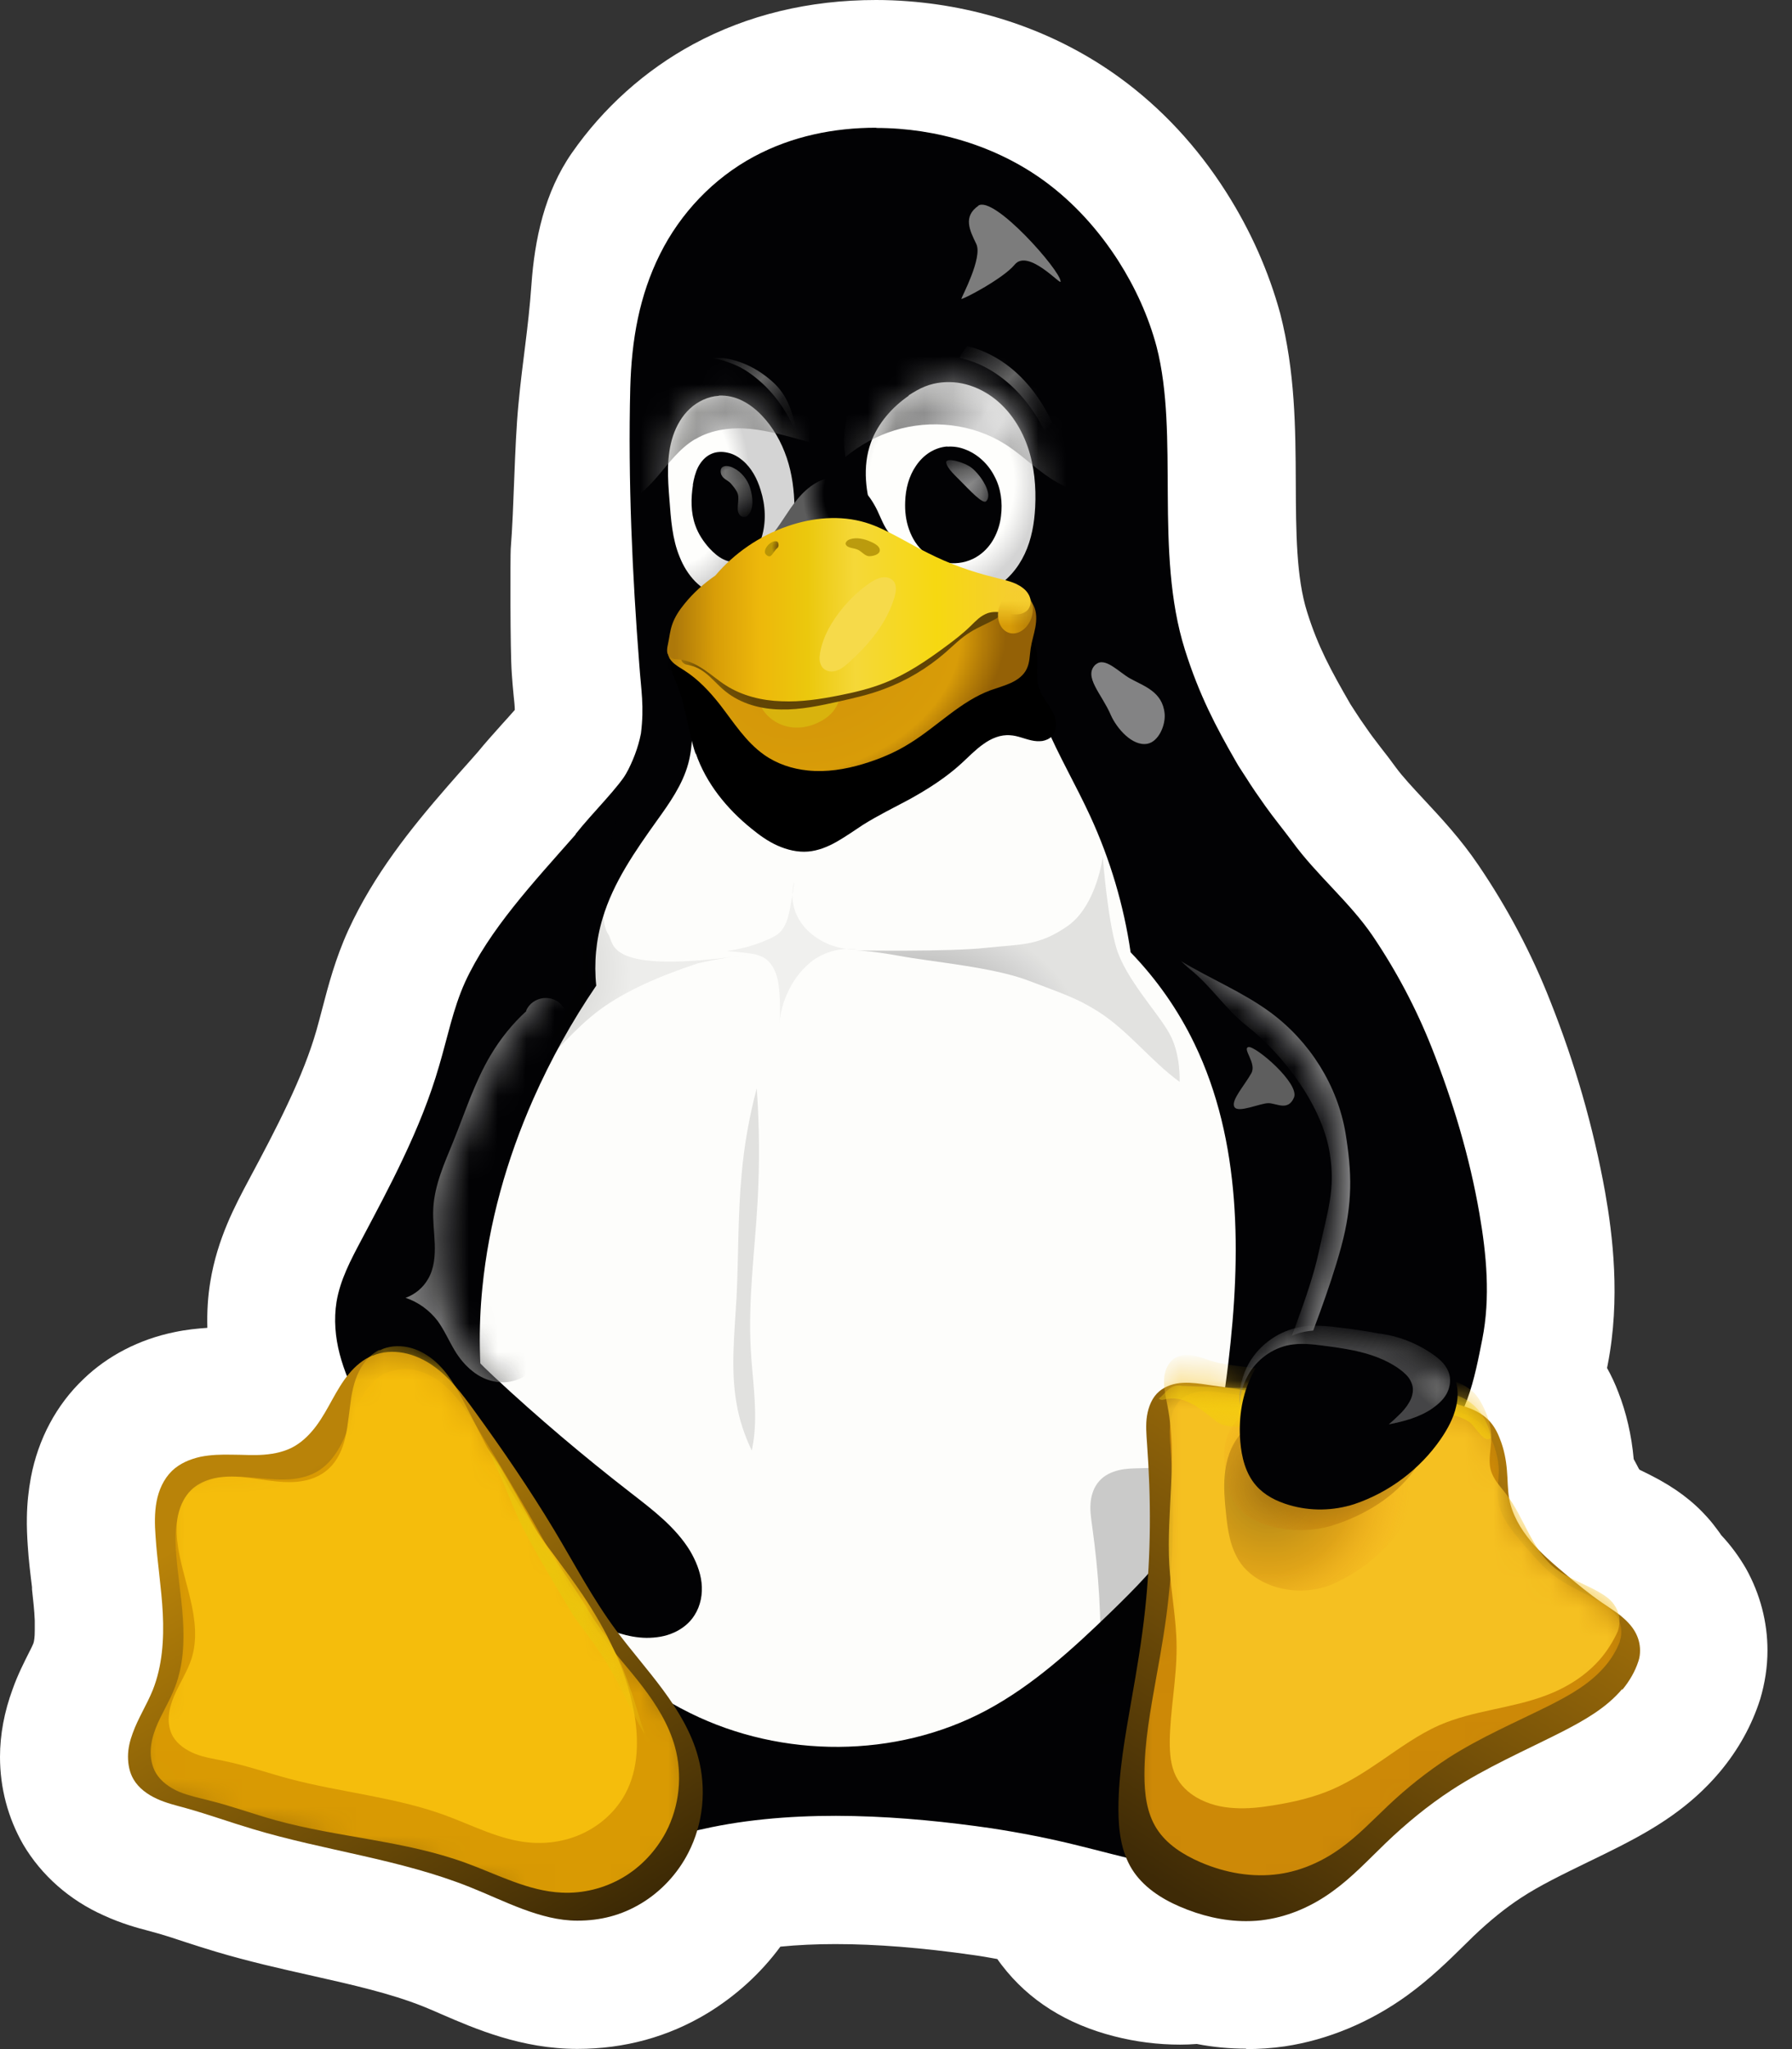 <svg width="63" height="72" viewBox="0 0 63 72" fill="none" xmlns="http://www.w3.org/2000/svg">
<rect x="0" y="0" width="63" height="72" fill="#333333" stroke="none"/>
<path d="M43.807 71.985C43.237 71.985 42.66 71.933 42.075 71.82C41.88 71.835 41.685 71.843 41.49 71.843C40.71 71.843 39.93 71.745 39.172 71.55C37.492 71.123 36.165 70.282 35.227 69.06C35.167 68.985 35.115 68.91 35.062 68.835C34.77 68.782 34.477 68.73 34.193 68.692C32.407 68.438 30.817 68.31 29.37 68.31C28.688 68.31 28.043 68.34 27.435 68.4C26.745 69.338 25.867 70.132 24.87 70.74C23.49 71.573 21.953 71.993 20.295 71.993C18.337 71.993 16.703 71.287 15.51 70.77C15.293 70.672 15.075 70.582 14.857 70.493C13.725 70.043 12.398 69.743 10.995 69.427C9.893 69.18 8.752 68.925 7.575 68.573C7.223 68.468 6.87 68.355 6.525 68.243C6.143 68.115 5.753 67.987 5.362 67.882L5.228 67.845C4.822 67.74 4.275 67.59 3.652 67.305C2.453 66.772 1.462 65.903 0.818 64.815C0.278 63.877 0 62.82 0 61.733C0 60.953 0.15 60.15 0.443 59.355C0.623 58.845 0.855 58.395 1.02 58.065C1.073 57.96 1.133 57.847 1.177 57.735C1.2 57.66 1.222 57.532 1.222 57.3C1.222 57.188 1.222 57.06 1.222 56.94C1.208 56.565 1.163 56.205 1.125 55.845V55.77C1.065 55.282 1.005 54.788 0.975 54.3C0.953 53.985 0.938 53.64 0.945 53.303C0.953 52.815 1.005 52.358 1.087 51.907C1.343 50.565 1.98 49.365 2.933 48.458C3.78 47.64 4.89 47.062 6.135 46.807C6.555 46.718 6.952 46.68 7.29 46.657C7.275 46.11 7.305 45.562 7.395 45.03C7.643 43.515 8.28 42.337 8.738 41.475C9.248 40.523 9.705 39.66 10.11 38.797C10.568 37.83 10.898 36.99 11.123 36.21C11.197 35.955 11.258 35.708 11.325 35.46C11.543 34.627 11.79 33.682 12.248 32.678C13.14 30.735 14.445 29.108 15.727 27.637C15.982 27.345 16.245 27.045 16.508 26.753L16.8 26.422C17.055 26.108 17.355 25.777 17.648 25.448C17.805 25.275 17.962 25.102 18.098 24.945C18.098 24.825 18.082 24.668 18.052 24.383C18.03 24.157 18.008 23.918 17.992 23.655C17.933 22.913 17.94 19.485 17.955 19.29C18.075 17.782 18.082 15.727 18.225 14.22C18.375 12.623 18.57 11.588 18.683 10.005C18.795 8.422 19.14 6.758 20.108 5.37C21.21 3.788 22.68 2.467 24.375 1.552C26.28 0.525 28.44 0 30.802 0C31.177 0 31.56 0.015 31.935 0.045C34.657 0.255 37.222 1.177 39.345 2.715C40.815 3.78 42.09 5.145 43.117 6.765C43.965 8.1 44.602 9.533 45.008 11.018C45.532 13.057 45.547 15.045 45.555 16.965C45.562 18.675 45.57 20.295 45.953 21.503C46.335 22.725 46.792 23.558 47.475 24.742C47.557 24.87 47.617 24.96 47.67 25.043C47.76 25.185 47.835 25.297 48.157 25.755C48.285 25.935 48.42 26.1 48.547 26.273C48.727 26.497 48.9 26.73 49.065 26.955C49.305 27.285 49.665 27.668 50.047 28.08C50.655 28.733 51.345 29.468 51.975 30.398C52.995 31.898 53.85 33.51 54.51 35.197C54.945 36.292 55.32 37.395 55.627 38.46C55.958 39.608 56.227 40.763 56.43 41.888C56.693 43.38 56.977 45.63 56.52 47.955L56.498 48.068C56.648 48.337 56.782 48.623 56.895 48.922C57.172 49.627 57.36 50.43 57.435 51.27C57.502 51.39 57.623 51.623 57.623 51.623C57.63 51.623 57.638 51.638 57.645 51.645C57.922 51.78 58.282 51.953 58.657 52.185C59.377 52.627 59.947 53.153 60.405 53.79C60.443 53.843 60.48 53.888 60.51 53.94C60.855 54.307 61.14 54.697 61.388 55.125C61.883 56.017 62.138 57 62.138 57.99C62.138 58.575 62.047 59.145 61.883 59.7C61.59 60.623 61.117 61.477 60.465 62.258C59.4 63.525 58.148 64.26 56.962 64.868C56.58 65.062 56.197 65.25 55.822 65.43C54.96 65.85 54.135 66.248 53.475 66.683C52.935 67.035 52.395 67.47 51.818 68.017L51.443 68.385C50.925 68.895 50.273 69.532 49.477 70.11C48.172 71.055 46.68 71.677 45.172 71.903C44.715 71.97 44.258 72 43.807 72V71.985Z" fill="white"/>
<path d="M30.805 4.488C29.328 4.488 27.85 4.781 26.508 5.501C25.083 6.266 23.92 7.488 23.2 8.936C22.48 10.383 22.203 11.928 22.158 13.631C22.075 16.863 22.233 20.253 22.473 23.328C22.54 24.266 22.653 24.813 22.533 25.773C22.135 27.813 20.35 29.186 19.39 30.986C18.34 32.966 17.898 35.201 17.103 37.301C16.375 39.221 15.355 41.013 14.673 42.948C13.713 45.648 13.42 48.618 14.058 51.408C14.545 53.538 15.55 55.541 16.915 57.251C16.72 57.603 16.525 57.963 16.323 58.316C15.693 59.403 14.92 60.438 14.56 61.653C14.38 62.253 14.313 62.898 14.425 63.521C14.538 64.143 14.853 64.736 15.348 65.126C15.67 65.381 16.06 65.546 16.465 65.643C16.863 65.733 17.283 65.756 17.695 65.748C19.263 65.711 20.785 65.238 22.3 64.841C23.2 64.601 24.108 64.398 25.015 64.203C28.248 63.543 31.855 63.806 34.855 64.241C35.875 64.398 36.88 64.593 37.878 64.841C39.445 65.223 40.998 65.703 42.61 65.748C43.03 65.763 43.465 65.748 43.878 65.651C44.29 65.561 44.695 65.388 45.025 65.126C45.52 64.728 45.835 64.136 45.948 63.513C46.06 62.891 45.993 62.246 45.813 61.638C45.445 60.431 44.665 59.396 44.02 58.308C43.765 57.881 43.525 57.438 43.278 57.011C45.22 54.828 46.788 52.301 47.695 49.533C48.685 46.503 48.865 43.248 48.445 40.091C48.025 36.933 47.028 33.873 45.708 30.971C44.05 27.341 42.663 26.021 41.658 22.833C40.57 19.383 41.47 15.303 40.66 12.176C40.375 11.111 39.91 10.098 39.318 9.168C38.62 8.081 37.743 7.106 36.7 6.348C35.035 5.141 32.935 4.496 30.805 4.496V4.488Z" fill="#020204"/>
<path d="M24.952 22.7C24.727 22.978 24.584 23.315 24.502 23.66C24.419 24.005 24.382 24.365 24.367 24.718C24.337 25.43 24.382 26.15 24.194 26.84C23.992 27.575 23.542 28.213 23.099 28.828C22.334 29.9 21.562 31.003 21.187 32.263C20.954 33.028 20.879 33.838 20.962 34.633C20.107 35.885 19.364 37.228 18.749 38.615C17.819 40.723 17.182 42.965 16.957 45.26C16.679 48.065 17.039 50.96 18.149 53.548C18.952 55.423 20.144 57.14 21.689 58.483C22.469 59.165 23.347 59.743 24.277 60.2C27.502 61.79 31.492 61.79 34.664 60.103C36.322 59.218 37.724 57.928 39.074 56.623C39.884 55.835 40.694 55.025 41.317 54.08C42.509 52.258 42.929 50.045 43.184 47.878C43.634 44.098 43.649 40.1 41.992 36.673C41.422 35.488 40.657 34.4 39.749 33.463C39.509 31.813 39.029 30.2 38.332 28.685C37.829 27.59 37.214 26.548 36.749 25.445C36.554 24.988 36.389 24.523 36.179 24.08C35.962 23.638 35.707 23.21 35.347 22.865C34.979 22.513 34.529 22.265 34.049 22.108C33.569 21.95 33.059 21.875 32.557 21.853C31.544 21.8 30.532 21.935 29.519 21.89C28.717 21.86 27.914 21.718 27.104 21.763C26.707 21.785 26.302 21.86 25.927 22.01C25.552 22.16 25.207 22.393 24.959 22.708L24.952 22.7Z" fill="#FDFDFB"/>
<mask id="mask0_2633_2835" style="mask-type:luminance" maskUnits="userSpaceOnUse" x="13" y="4" width="36" height="62">
<path d="M30.813 4.492C29.336 4.492 27.858 4.785 26.516 5.505C25.091 6.27 23.928 7.492 23.208 8.94C22.488 10.387 22.211 11.932 22.166 13.635C22.083 16.867 22.241 20.257 22.481 23.332C22.548 24.27 22.661 24.817 22.541 25.777C22.143 27.817 20.358 29.19 19.398 30.99C18.348 32.97 17.906 35.205 17.111 37.305C16.383 39.225 15.363 41.017 14.681 42.952C13.721 45.652 13.428 48.622 14.066 51.412C14.553 53.542 15.558 55.545 16.923 57.255C16.728 57.607 16.533 57.967 16.331 58.32C15.701 59.407 14.928 60.45 14.568 61.657C14.388 62.257 14.321 62.902 14.433 63.525C14.546 64.147 14.861 64.74 15.356 65.13C15.678 65.385 16.068 65.55 16.473 65.647C16.871 65.737 17.291 65.76 17.703 65.752C19.271 65.715 20.793 65.242 22.308 64.845C23.208 64.605 24.116 64.402 25.023 64.207C28.256 63.547 31.863 63.81 34.863 64.245C35.883 64.402 36.888 64.597 37.886 64.845C39.453 65.227 41.006 65.707 42.618 65.752C43.038 65.767 43.473 65.752 43.886 65.655C44.298 65.565 44.703 65.392 45.033 65.13C45.528 64.732 45.843 64.14 45.956 63.517C46.068 62.895 46.001 62.25 45.821 61.642C45.453 60.435 44.673 59.4 44.028 58.312C43.773 57.885 43.533 57.442 43.286 57.015C45.228 54.832 46.796 52.305 47.703 49.537C48.693 46.507 48.873 43.252 48.453 40.095C48.033 36.937 47.036 33.877 45.716 30.975C44.058 27.345 42.671 26.025 41.666 22.837C40.578 19.387 41.478 15.307 40.668 12.18C40.383 11.115 39.918 10.102 39.326 9.172C38.628 8.085 37.751 7.11 36.708 6.352C35.043 5.145 32.943 4.5 30.813 4.5V4.492Z" fill="white"/>
</mask>
<g mask="url(#mask0_2633_2835)">
<path opacity="0.25" d="M21.388 32.832C21.606 33.154 21.253 34.272 26.278 33.552C26.278 33.552 25.393 33.649 24.523 33.852C23.173 34.302 21.996 34.812 21.088 35.479C20.188 36.147 19.528 37.009 18.703 37.752C18.703 37.752 20.038 35.314 20.368 34.572C20.706 33.837 20.316 33.867 20.578 32.787C20.841 31.707 21.486 30.664 21.486 30.664C21.486 30.664 20.961 32.194 21.388 32.832Z" fill="url(#paint0_radial_2633_2835)"/>
</g>
<mask id="mask1_2633_2835" style="mask-type:luminance" maskUnits="userSpaceOnUse" x="13" y="4" width="36" height="62">
<path d="M30.813 4.492C29.336 4.492 27.858 4.785 26.516 5.505C25.091 6.27 23.928 7.492 23.208 8.94C22.488 10.387 22.211 11.932 22.166 13.635C22.083 16.867 22.241 20.257 22.481 23.332C22.548 24.27 22.661 24.817 22.541 25.777C22.143 27.817 20.358 29.19 19.398 30.99C18.348 32.97 17.906 35.205 17.111 37.305C16.383 39.225 15.363 41.017 14.681 42.952C13.721 45.652 13.428 48.622 14.066 51.412C14.553 53.542 15.558 55.545 16.923 57.255C16.728 57.607 16.533 57.967 16.331 58.32C15.701 59.407 14.928 60.45 14.568 61.657C14.388 62.257 14.321 62.902 14.433 63.525C14.546 64.147 14.861 64.74 15.356 65.13C15.678 65.385 16.068 65.55 16.473 65.647C16.871 65.737 17.291 65.76 17.703 65.752C19.271 65.715 20.793 65.242 22.308 64.845C23.208 64.605 24.116 64.402 25.023 64.207C28.256 63.547 31.863 63.81 34.863 64.245C35.883 64.402 36.888 64.597 37.886 64.845C39.453 65.227 41.006 65.707 42.618 65.752C43.038 65.767 43.473 65.752 43.886 65.655C44.298 65.565 44.703 65.392 45.033 65.13C45.528 64.732 45.843 64.14 45.956 63.517C46.068 62.895 46.001 62.25 45.821 61.642C45.453 60.435 44.673 59.4 44.028 58.312C43.773 57.885 43.533 57.442 43.286 57.015C45.228 54.832 46.796 52.305 47.703 49.537C48.693 46.507 48.873 43.252 48.453 40.095C48.033 36.937 47.036 33.877 45.716 30.975C44.058 27.345 42.671 26.025 41.666 22.837C40.578 19.387 41.478 15.307 40.668 12.18C40.383 11.115 39.918 10.102 39.326 9.172C38.628 8.085 37.751 7.11 36.708 6.352C35.043 5.145 32.943 4.5 30.813 4.5V4.492Z" fill="white"/>
</mask>
<g mask="url(#mask1_2633_2835)">
<path opacity="0.42" d="M37.532 32.539C36.505 33.252 35.905 33.169 34.667 33.304C33.422 33.447 30.062 33.394 30.062 33.394C30.062 33.394 30.55 33.394 31.63 33.589C32.71 33.792 34.907 33.979 36.145 34.452C37.383 34.924 37.833 35.059 38.59 35.532C39.663 36.207 40.45 37.272 41.47 38.014C41.47 38.014 41.523 37.032 41.102 36.297C40.69 35.562 39.58 34.399 39.25 33.319C38.928 32.239 38.77 30.109 38.77 30.109C38.77 30.109 38.553 31.827 37.532 32.539Z" fill="url(#paint1_radial_2633_2835)"/>
</g>
<mask id="mask2_2633_2835" style="mask-type:luminance" maskUnits="userSpaceOnUse" x="13" y="4" width="36" height="62">
<path d="M30.813 4.492C29.336 4.492 27.858 4.785 26.516 5.505C25.091 6.27 23.928 7.492 23.208 8.94C22.488 10.387 22.211 11.932 22.166 13.635C22.083 16.867 22.241 20.257 22.481 23.332C22.548 24.27 22.661 24.817 22.541 25.777C22.143 27.817 20.358 29.19 19.398 30.99C18.348 32.97 17.906 35.205 17.111 37.305C16.383 39.225 15.363 41.017 14.681 42.952C13.721 45.652 13.428 48.622 14.066 51.412C14.553 53.542 15.558 55.545 16.923 57.255C16.728 57.607 16.533 57.967 16.331 58.32C15.701 59.407 14.928 60.45 14.568 61.657C14.388 62.257 14.321 62.902 14.433 63.525C14.546 64.147 14.861 64.74 15.356 65.13C15.678 65.385 16.068 65.55 16.473 65.647C16.871 65.737 17.291 65.76 17.703 65.752C19.271 65.715 20.793 65.242 22.308 64.845C23.208 64.605 24.116 64.402 25.023 64.207C28.256 63.547 31.863 63.81 34.863 64.245C35.883 64.402 36.888 64.597 37.886 64.845C39.453 65.227 41.006 65.707 42.618 65.752C43.038 65.767 43.473 65.752 43.886 65.655C44.298 65.565 44.703 65.392 45.033 65.13C45.528 64.732 45.843 64.14 45.956 63.517C46.068 62.895 46.001 62.25 45.821 61.642C45.453 60.435 44.673 59.4 44.028 58.312C43.773 57.885 43.533 57.442 43.286 57.015C45.228 54.832 46.796 52.305 47.703 49.537C48.693 46.507 48.873 43.252 48.453 40.095C48.033 36.937 47.036 33.877 45.716 30.975C44.058 27.345 42.671 26.025 41.666 22.837C40.578 19.387 41.478 15.307 40.668 12.18C40.383 11.115 39.918 10.102 39.326 9.172C38.628 8.085 37.751 7.11 36.708 6.352C35.043 5.145 32.943 4.5 30.813 4.5V4.492Z" fill="white"/>
</mask>
<g mask="url(#mask2_2633_2835)">
<path opacity="0.2" d="M27.917 31.031C27.879 31.338 27.827 31.646 27.767 31.953C27.737 32.103 27.699 32.253 27.647 32.396C27.587 32.538 27.512 32.673 27.399 32.778C27.302 32.868 27.174 32.928 27.054 32.988C26.574 33.206 26.064 33.348 25.547 33.416C25.757 33.431 25.959 33.453 26.169 33.476C26.297 33.491 26.432 33.506 26.559 33.536C26.687 33.573 26.814 33.618 26.919 33.693C27.032 33.776 27.129 33.896 27.197 34.023C27.332 34.271 27.377 34.563 27.399 34.856C27.429 35.223 27.437 35.591 27.399 35.951C27.422 35.711 27.474 35.463 27.549 35.231C27.692 34.811 27.909 34.413 28.209 34.083C28.329 33.956 28.457 33.836 28.599 33.731C29.042 33.423 29.604 33.288 30.137 33.356C29.589 33.378 29.042 33.206 28.614 32.883C28.389 32.718 28.202 32.508 28.067 32.268C27.857 31.893 27.804 31.436 27.909 31.023L27.917 31.031Z" fill="url(#paint2_radial_2633_2835)"/>
</g>
<mask id="mask3_2633_2835" style="mask-type:luminance" maskUnits="userSpaceOnUse" x="13" y="4" width="36" height="62">
<path d="M30.813 4.492C29.336 4.492 27.858 4.785 26.516 5.505C25.091 6.27 23.928 7.492 23.208 8.94C22.488 10.387 22.211 11.932 22.166 13.635C22.083 16.867 22.241 20.257 22.481 23.332C22.548 24.27 22.661 24.817 22.541 25.777C22.143 27.817 20.358 29.19 19.398 30.99C18.348 32.97 17.906 35.205 17.111 37.305C16.383 39.225 15.363 41.017 14.681 42.952C13.721 45.652 13.428 48.622 14.066 51.412C14.553 53.542 15.558 55.545 16.923 57.255C16.728 57.607 16.533 57.967 16.331 58.32C15.701 59.407 14.928 60.45 14.568 61.657C14.388 62.257 14.321 62.902 14.433 63.525C14.546 64.147 14.861 64.74 15.356 65.13C15.678 65.385 16.068 65.55 16.473 65.647C16.871 65.737 17.291 65.76 17.703 65.752C19.271 65.715 20.793 65.242 22.308 64.845C23.208 64.605 24.116 64.402 25.023 64.207C28.256 63.547 31.863 63.81 34.863 64.245C35.883 64.402 36.888 64.597 37.886 64.845C39.453 65.227 41.006 65.707 42.618 65.752C43.038 65.767 43.473 65.752 43.886 65.655C44.298 65.565 44.703 65.392 45.033 65.13C45.528 64.732 45.843 64.14 45.956 63.517C46.068 62.895 46.001 62.25 45.821 61.642C45.453 60.435 44.673 59.4 44.028 58.312C43.773 57.885 43.533 57.442 43.286 57.015C45.228 54.832 46.796 52.305 47.703 49.537C48.693 46.507 48.873 43.252 48.453 40.095C48.033 36.937 47.036 33.877 45.716 30.975C44.058 27.345 42.671 26.025 41.666 22.837C40.578 19.387 41.478 15.307 40.668 12.18C40.383 11.115 39.918 10.102 39.326 9.172C38.628 8.085 37.751 7.11 36.708 6.352C35.043 5.145 32.943 4.5 30.813 4.5V4.492Z" fill="white"/>
</mask>
<g mask="url(#mask3_2633_2835)">
<path opacity="0.11" d="M26.604 38.242C26.341 39.232 26.162 40.245 26.072 41.272C25.936 42.72 25.966 44.175 25.892 45.622C25.824 46.852 25.681 48.09 25.892 49.305C25.989 49.882 26.177 50.445 26.431 50.97C26.469 50.767 26.506 50.565 26.521 50.362C26.611 49.38 26.447 48.39 26.394 47.407C26.297 45.682 26.537 43.95 26.634 42.225C26.709 40.897 26.701 39.57 26.604 38.242Z" fill="black"/>
</g>
<mask id="mask4_2633_2835" style="mask-type:luminance" maskUnits="userSpaceOnUse" x="13" y="4" width="36" height="62">
<path d="M30.813 4.492C29.336 4.492 27.858 4.785 26.516 5.505C25.091 6.27 23.928 7.492 23.208 8.94C22.488 10.387 22.211 11.932 22.166 13.635C22.083 16.867 22.241 20.257 22.481 23.332C22.548 24.27 22.661 24.817 22.541 25.777C22.143 27.817 20.358 29.19 19.398 30.99C18.348 32.97 17.906 35.205 17.111 37.305C16.383 39.225 15.363 41.017 14.681 42.952C13.721 45.652 13.428 48.622 14.066 51.412C14.553 53.542 15.558 55.545 16.923 57.255C16.728 57.607 16.533 57.967 16.331 58.32C15.701 59.407 14.928 60.45 14.568 61.657C14.388 62.257 14.321 62.902 14.433 63.525C14.546 64.147 14.861 64.74 15.356 65.13C15.678 65.385 16.068 65.55 16.473 65.647C16.871 65.737 17.291 65.76 17.703 65.752C19.271 65.715 20.793 65.242 22.308 64.845C23.208 64.605 24.116 64.402 25.023 64.207C28.256 63.547 31.863 63.81 34.863 64.245C35.883 64.402 36.888 64.597 37.886 64.845C39.453 65.227 41.006 65.707 42.618 65.752C43.038 65.767 43.473 65.752 43.886 65.655C44.298 65.565 44.703 65.392 45.033 65.13C45.528 64.732 45.843 64.14 45.956 63.517C46.068 62.895 46.001 62.25 45.821 61.642C45.453 60.435 44.673 59.4 44.028 58.312C43.773 57.885 43.533 57.442 43.286 57.015C45.228 54.832 46.796 52.305 47.703 49.537C48.693 46.507 48.873 43.252 48.453 40.095C48.033 36.937 47.036 33.877 45.716 30.975C44.058 27.345 42.671 26.025 41.666 22.837C40.578 19.387 41.478 15.307 40.668 12.18C40.383 11.115 39.918 10.102 39.326 9.172C38.628 8.085 37.751 7.11 36.708 6.352C35.043 5.145 32.943 4.5 30.813 4.5V4.492Z" fill="white"/>
</mask>
<g mask="url(#mask4_2633_2835)">
<path opacity="0.75" d="M43.894 36.79C44.148 36.752 45.701 38.072 45.491 38.567C45.281 39.055 44.876 38.762 44.591 38.762C44.306 38.762 43.526 39.122 43.398 38.897C43.264 38.672 43.743 38.155 43.991 37.712C44.194 37.36 43.646 36.827 43.901 36.79H43.894Z" fill="#7C7C7C"/>
</g>
<mask id="mask5_2633_2835" style="mask-type:luminance" maskUnits="userSpaceOnUse" x="13" y="4" width="36" height="62">
<path d="M30.813 4.492C29.336 4.492 27.858 4.785 26.516 5.505C25.091 6.27 23.928 7.492 23.208 8.94C22.488 10.387 22.211 11.932 22.166 13.635C22.083 16.867 22.241 20.257 22.481 23.332C22.548 24.27 22.661 24.817 22.541 25.777C22.143 27.817 20.358 29.19 19.398 30.99C18.348 32.97 17.906 35.205 17.111 37.305C16.383 39.225 15.363 41.017 14.681 42.952C13.721 45.652 13.428 48.622 14.066 51.412C14.553 53.542 15.558 55.545 16.923 57.255C16.728 57.607 16.533 57.967 16.331 58.32C15.701 59.407 14.928 60.45 14.568 61.657C14.388 62.257 14.321 62.902 14.433 63.525C14.546 64.147 14.861 64.74 15.356 65.13C15.678 65.385 16.068 65.55 16.473 65.647C16.871 65.737 17.291 65.76 17.703 65.752C19.271 65.715 20.793 65.242 22.308 64.845C23.208 64.605 24.116 64.402 25.023 64.207C28.256 63.547 31.863 63.81 34.863 64.245C35.883 64.402 36.888 64.597 37.886 64.845C39.453 65.227 41.006 65.707 42.618 65.752C43.038 65.767 43.473 65.752 43.886 65.655C44.298 65.565 44.703 65.392 45.033 65.13C45.528 64.732 45.843 64.14 45.956 63.517C46.068 62.895 46.001 62.25 45.821 61.642C45.453 60.435 44.673 59.4 44.028 58.312C43.773 57.885 43.533 57.442 43.286 57.015C45.228 54.832 46.796 52.305 47.703 49.537C48.693 46.507 48.873 43.252 48.453 40.095C48.033 36.937 47.036 33.877 45.716 30.975C44.058 27.345 42.671 26.025 41.666 22.837C40.578 19.387 41.478 15.307 40.668 12.18C40.383 11.115 39.918 10.102 39.326 9.172C38.628 8.085 37.751 7.11 36.708 6.352C35.043 5.145 32.943 4.5 30.813 4.5V4.492Z" fill="white"/>
</mask>
<g mask="url(#mask5_2633_2835)">
<path d="M34.397 7.229C33.849 7.611 34.089 8.091 34.322 8.571C34.554 9.051 33.804 10.439 33.797 10.499C33.797 10.559 35.267 9.794 35.672 9.299C36.152 8.714 37.352 10.094 37.284 9.884C37.284 9.509 34.937 6.846 34.389 7.229H34.397Z" fill="#7C7C7C"/>
</g>
<mask id="mask6_2633_2835" style="mask-type:luminance" maskUnits="userSpaceOnUse" x="13" y="4" width="36" height="62">
<path d="M30.813 4.492C29.336 4.492 27.858 4.785 26.516 5.505C25.091 6.27 23.928 7.492 23.208 8.94C22.488 10.387 22.211 11.932 22.166 13.635C22.083 16.867 22.241 20.257 22.481 23.332C22.548 24.27 22.661 24.817 22.541 25.777C22.143 27.817 20.358 29.19 19.398 30.99C18.348 32.97 17.906 35.205 17.111 37.305C16.383 39.225 15.363 41.017 14.681 42.952C13.721 45.652 13.428 48.622 14.066 51.412C14.553 53.542 15.558 55.545 16.923 57.255C16.728 57.607 16.533 57.967 16.331 58.32C15.701 59.407 14.928 60.45 14.568 61.657C14.388 62.257 14.321 62.902 14.433 63.525C14.546 64.147 14.861 64.74 15.356 65.13C15.678 65.385 16.068 65.55 16.473 65.647C16.871 65.737 17.291 65.76 17.703 65.752C19.271 65.715 20.793 65.242 22.308 64.845C23.208 64.605 24.116 64.402 25.023 64.207C28.256 63.547 31.863 63.81 34.863 64.245C35.883 64.402 36.888 64.597 37.886 64.845C39.453 65.227 41.006 65.707 42.618 65.752C43.038 65.767 43.473 65.752 43.886 65.655C44.298 65.565 44.703 65.392 45.033 65.13C45.528 64.732 45.843 64.14 45.956 63.517C46.068 62.895 46.001 62.25 45.821 61.642C45.453 60.435 44.673 59.4 44.028 58.312C43.773 57.885 43.533 57.442 43.286 57.015C45.228 54.832 46.796 52.305 47.703 49.537C48.693 46.507 48.873 43.252 48.453 40.095C48.033 36.937 47.036 33.877 45.716 30.975C44.058 27.345 42.671 26.025 41.666 22.837C40.578 19.387 41.478 15.307 40.668 12.18C40.383 11.115 39.918 10.102 39.326 9.172C38.628 8.085 37.751 7.11 36.708 6.352C35.043 5.145 32.943 4.5 30.813 4.5V4.492Z" fill="white"/>
</mask>
<g mask="url(#mask6_2633_2835)">
<path d="M38.522 23.344C38.064 23.764 38.739 24.386 39.054 25.129C39.257 25.586 39.804 26.231 40.337 26.134C40.734 26.059 40.981 25.481 40.944 25.076C40.869 24.296 40.209 24.109 39.729 23.839C39.346 23.629 38.844 23.059 38.522 23.351V23.344Z" fill="#838384"/>
</g>
<path d="M20.238 29.32C18.738 31.023 17.193 32.673 16.346 34.518C15.925 35.455 15.73 36.468 15.438 37.45C15.116 38.568 14.673 39.648 14.171 40.705C13.713 41.68 13.203 42.625 12.7 43.578C12.333 44.268 11.958 44.973 11.831 45.745C11.733 46.353 11.786 46.983 11.943 47.583C12.101 48.183 12.348 48.753 12.633 49.3C13.833 51.648 15.64 53.673 17.77 55.225C18.738 55.93 19.773 56.538 20.868 57.033C21.46 57.303 22.076 57.543 22.728 57.55C23.05 57.55 23.381 57.505 23.68 57.37C23.973 57.243 24.243 57.033 24.416 56.755C24.633 56.418 24.708 56.005 24.663 55.608C24.618 55.21 24.46 54.835 24.258 54.49C23.748 53.658 22.953 53.058 22.18 52.458C20.515 51.168 18.91 49.81 17.373 48.378C16.938 47.973 16.503 47.553 16.203 47.043C15.911 46.548 15.745 45.978 15.64 45.408C15.341 43.848 15.415 42.213 15.948 40.713C16.158 40.128 16.428 39.565 16.698 39.01C17.155 38.035 17.59 37.045 18.191 36.153C18.941 35.043 19.945 34.105 20.553 32.913C21.07 31.908 21.28 30.775 21.476 29.665C21.633 28.795 21.933 27.94 22.083 27.07C21.783 27.633 20.823 28.563 20.238 29.305V29.32Z" fill="#020204"/>
<mask id="mask7_2633_2835" style="mask-type:luminance" maskUnits="userSpaceOnUse" x="11" y="27" width="14" height="31">
<path d="M20.246 29.32C18.746 31.023 17.201 32.673 16.353 34.518C15.933 35.455 15.738 36.468 15.446 37.45C15.123 38.568 14.681 39.648 14.178 40.705C13.721 41.68 13.211 42.625 12.708 43.578C12.341 44.268 11.966 44.973 11.838 45.745C11.741 46.353 11.793 46.983 11.951 47.583C12.108 48.183 12.356 48.753 12.641 49.3C13.841 51.648 15.648 53.673 17.778 55.225C18.746 55.93 19.781 56.538 20.876 57.033C21.468 57.303 22.083 57.543 22.736 57.55C23.058 57.55 23.388 57.505 23.688 57.37C23.981 57.243 24.251 57.033 24.423 56.755C24.641 56.418 24.716 56.005 24.671 55.608C24.626 55.21 24.468 54.835 24.266 54.49C23.756 53.658 22.961 53.058 22.188 52.458C20.523 51.168 18.918 49.81 17.381 48.378C16.946 47.973 16.511 47.553 16.211 47.043C15.918 46.548 15.753 45.978 15.648 45.408C15.348 43.848 15.423 42.213 15.956 40.713C16.166 40.128 16.436 39.565 16.706 39.01C17.163 38.035 17.598 37.045 18.198 36.153C18.948 35.043 19.953 34.105 20.561 32.913C21.078 31.908 21.288 30.775 21.483 29.665C21.641 28.795 21.941 27.94 22.091 27.07C21.791 27.633 20.831 28.563 20.246 29.305V29.32Z" fill="white"/>
</mask>
<g mask="url(#mask7_2633_2835)">
<path opacity="0.95" d="M18.51 35.522C18.015 35.972 17.595 36.497 17.25 37.074C16.688 38.019 16.35 39.084 15.938 40.104C15.63 40.862 15.278 41.627 15.233 42.452C15.21 42.872 15.27 43.292 15.285 43.712C15.3 44.132 15.263 44.574 15.053 44.934C14.88 45.242 14.595 45.482 14.258 45.602C14.708 45.752 15.105 46.044 15.39 46.419C15.623 46.742 15.78 47.109 15.983 47.447C16.148 47.724 16.358 47.979 16.605 48.174C16.853 48.377 17.16 48.519 17.475 48.557C17.918 48.617 18.375 48.467 18.698 48.167C18.293 44.342 18.66 40.434 19.793 36.752C19.868 36.519 19.935 36.287 19.958 36.047C19.973 35.807 19.928 35.544 19.778 35.357C19.703 35.252 19.598 35.169 19.478 35.124C19.358 35.072 19.23 35.057 19.095 35.072C18.968 35.087 18.84 35.139 18.735 35.214C18.63 35.289 18.548 35.394 18.495 35.514L18.51 35.522Z" fill="#7C7C7C"/>
</g>
<path d="M44.546 35.766C45.836 36.801 46.654 38.369 46.909 40.011C47.104 41.286 46.976 42.599 46.691 43.859C46.406 45.119 45.964 46.334 45.514 47.549C45.341 48.029 45.161 48.524 45.094 49.034C45.019 49.544 45.064 50.084 45.311 50.534C45.596 51.051 46.121 51.411 46.684 51.576C47.239 51.741 47.846 51.741 48.409 51.599C48.971 51.456 49.924 51.276 50.389 50.916C51.559 50.009 51.836 48.434 52.114 47.046C52.399 45.599 52.264 44.091 52.009 42.629C51.664 40.641 51.079 38.691 50.336 36.816C49.789 35.436 49.091 34.116 48.259 32.886C47.441 31.686 46.286 30.749 45.431 29.571C45.131 29.166 44.779 28.739 44.486 28.326C43.856 27.434 43.999 27.606 43.609 27.021C43.324 26.601 42.881 26.459 42.409 26.279C41.936 26.099 41.411 26.046 40.924 26.181C40.286 26.361 39.761 26.871 39.484 27.471C39.206 28.079 39.154 28.769 39.266 29.429C39.409 30.276 39.791 31.064 40.234 31.799C40.729 32.631 41.299 33.441 42.041 34.056C42.821 34.701 43.759 35.129 44.546 35.766Z" fill="#020204"/>
<mask id="mask8_2633_2835" style="mask-type:luminance" maskUnits="userSpaceOnUse" x="39" y="26" width="14" height="26">
<path d="M44.546 35.762C45.836 36.797 46.654 38.364 46.909 40.007C47.104 41.282 46.976 42.594 46.691 43.854C46.406 45.114 45.964 46.329 45.514 47.544C45.341 48.024 45.161 48.519 45.094 49.029C45.019 49.539 45.064 50.079 45.311 50.529C45.596 51.047 46.121 51.407 46.684 51.572C47.239 51.737 47.846 51.737 48.409 51.594C48.971 51.452 49.924 51.272 50.389 50.912C51.559 50.004 51.836 48.429 52.114 47.042C52.399 45.594 52.264 44.087 52.009 42.624C51.664 40.637 51.079 38.687 50.336 36.812C49.789 35.432 49.091 34.112 48.259 32.882C47.441 31.682 46.286 30.744 45.431 29.567C45.131 29.162 44.779 28.734 44.486 28.322C43.856 27.429 43.999 27.602 43.609 27.017C43.324 26.597 42.881 26.454 42.409 26.274C41.936 26.094 41.411 26.034 40.924 26.177C40.286 26.357 39.761 26.867 39.484 27.467C39.206 28.074 39.154 28.764 39.266 29.424C39.409 30.272 39.791 31.059 40.234 31.794C40.729 32.627 41.299 33.437 42.041 34.052C42.821 34.697 43.759 35.124 44.546 35.762Z" fill="white"/>
</mask>
<g mask="url(#mask8_2633_2835)">
<path d="M41.508 33.758C41.613 33.855 41.718 33.96 41.83 34.05C42.625 34.695 43.045 35.423 43.848 36.06C45.16 37.095 46.495 38.888 46.75 40.53C46.953 41.805 46.683 42.503 46.36 44.003C46.038 45.51 45.115 47.64 44.613 49.095C44.418 49.673 45.018 49.433 44.935 50.048C44.898 50.348 44.89 50.648 44.935 50.948C44.935 50.888 44.935 50.828 44.95 50.775C45.048 49.943 45.303 49.14 45.58 48.36C46.113 46.853 46.728 45.368 47.148 43.823C47.568 42.278 47.523 41.16 47.305 39.825C47.028 38.153 46.053 36.6 44.673 35.58C43.698 34.86 42.55 34.395 41.508 33.765V33.758Z" fill="#838384"/>
</g>
<path d="M13.102 47.634C13.44 47.492 13.822 47.469 14.182 47.536C14.543 47.604 14.887 47.761 15.188 47.964C15.795 48.377 16.245 48.977 16.68 49.577C17.67 50.941 18.622 52.329 19.492 53.776C20.198 54.954 20.835 56.169 21.645 57.264C22.177 57.984 22.77 58.651 23.302 59.371C23.835 60.092 24.308 60.871 24.54 61.727C24.848 62.844 24.727 64.082 24.195 65.109C23.82 65.837 23.242 66.459 22.545 66.879C21.848 67.299 21.113 67.487 20.295 67.487C18.997 67.487 17.73 66.789 16.523 66.309C14.07 65.326 11.4 65.026 8.865 64.261C8.085 64.029 7.32 63.752 6.54 63.534C6.188 63.437 5.835 63.354 5.513 63.204C5.183 63.054 4.875 62.829 4.695 62.522C4.553 62.282 4.5 61.996 4.5 61.719C4.5 61.441 4.567 61.164 4.665 60.901C4.853 60.377 5.16 59.904 5.37 59.386C5.707 58.539 5.768 57.609 5.723 56.694C5.678 55.786 5.527 54.886 5.468 53.971C5.438 53.566 5.43 53.154 5.505 52.757C5.58 52.359 5.753 51.969 6.045 51.684C6.315 51.422 6.675 51.272 7.043 51.189C7.41 51.114 7.785 51.106 8.16 51.114C8.535 51.114 8.91 51.144 9.285 51.114C9.66 51.084 10.035 51.002 10.357 50.814C10.665 50.634 10.92 50.371 11.13 50.087C11.34 49.801 11.512 49.486 11.685 49.172C11.857 48.864 12.037 48.549 12.262 48.279C12.488 48.002 12.773 47.761 13.102 47.627V47.634Z" fill="url(#paint3_linear_2633_2835)"/>
<mask id="mask9_2633_2835" style="mask-type:luminance" maskUnits="userSpaceOnUse" x="4" y="47" width="21" height="21">
<path d="M13.102 47.634C13.44 47.492 13.822 47.469 14.182 47.536C14.543 47.604 14.887 47.761 15.188 47.964C15.795 48.377 16.245 48.977 16.68 49.577C17.67 50.941 18.622 52.337 19.492 53.776C20.198 54.954 20.835 56.169 21.645 57.264C22.177 57.984 22.77 58.651 23.302 59.371C23.835 60.092 24.308 60.864 24.54 61.727C24.848 62.844 24.727 64.082 24.195 65.109C23.82 65.837 23.242 66.459 22.545 66.879C21.848 67.299 21.113 67.487 20.295 67.487C18.997 67.487 17.73 66.789 16.523 66.309C14.07 65.326 11.4 65.026 8.865 64.261C8.085 64.029 7.32 63.752 6.54 63.534C6.188 63.437 5.835 63.354 5.513 63.204C5.183 63.054 4.875 62.829 4.695 62.522C4.553 62.282 4.5 61.996 4.5 61.719C4.5 61.441 4.567 61.164 4.665 60.901C4.853 60.377 5.16 59.904 5.37 59.386C5.707 58.539 5.768 57.609 5.723 56.694C5.678 55.786 5.527 54.879 5.468 53.971C5.438 53.566 5.43 53.154 5.505 52.757C5.58 52.359 5.753 51.969 6.045 51.684C6.315 51.422 6.675 51.272 7.043 51.189C7.41 51.114 7.785 51.106 8.16 51.114C8.535 51.114 8.91 51.144 9.285 51.114C9.66 51.084 10.035 51.002 10.357 50.814C10.665 50.634 10.92 50.371 11.13 50.087C11.34 49.801 11.512 49.486 11.685 49.172C11.857 48.864 12.037 48.549 12.262 48.279C12.488 48.002 12.773 47.761 13.102 47.627V47.634Z" fill="white"/>
</mask>
<g mask="url(#mask9_2633_2835)">
<path d="M13.638 48.217C13.945 48.097 14.298 48.082 14.62 48.149C14.943 48.224 15.25 48.382 15.505 48.584C16.03 48.989 16.398 49.559 16.75 50.122C17.59 51.487 18.415 52.867 19.195 54.269C19.788 55.327 20.35 56.407 21.07 57.382C21.55 58.027 22.098 58.619 22.585 59.257C23.073 59.894 23.508 60.592 23.725 61.364C24.003 62.362 23.89 63.464 23.41 64.379C23.058 65.039 22.533 65.602 21.888 65.977C21.243 66.352 20.493 66.539 19.75 66.502C18.565 66.449 17.478 65.857 16.36 65.452C14.215 64.672 11.898 64.567 9.693 63.959C8.905 63.742 8.14 63.457 7.345 63.262C6.993 63.172 6.64 63.097 6.303 62.962C5.973 62.819 5.658 62.602 5.478 62.294C5.343 62.062 5.29 61.784 5.298 61.522C5.305 61.252 5.373 60.989 5.47 60.734C5.665 60.232 5.965 59.782 6.153 59.279C6.445 58.522 6.483 57.689 6.43 56.879C6.378 56.069 6.235 55.267 6.183 54.457C6.16 54.089 6.16 53.729 6.235 53.369C6.31 53.009 6.468 52.664 6.723 52.409C7 52.132 7.39 51.982 7.78 51.922C8.17 51.862 8.568 51.892 8.958 51.922C9.355 51.959 9.745 52.004 10.143 51.982C10.54 51.959 10.938 51.862 11.26 51.637C11.553 51.434 11.778 51.142 11.95 50.834C12.123 50.527 12.243 50.182 12.37 49.852C12.498 49.522 12.64 49.192 12.843 48.892C13.045 48.599 13.315 48.337 13.653 48.202L13.638 48.217Z" fill="#D99A03"/>
</g>
<mask id="mask10_2633_2835" style="mask-type:luminance" maskUnits="userSpaceOnUse" x="4" y="47" width="21" height="21">
<path d="M13.102 47.634C13.44 47.492 13.822 47.469 14.182 47.536C14.543 47.604 14.887 47.761 15.188 47.964C15.795 48.377 16.245 48.977 16.68 49.577C17.67 50.941 18.622 52.337 19.492 53.776C20.198 54.954 20.835 56.169 21.645 57.264C22.177 57.984 22.77 58.651 23.302 59.371C23.835 60.092 24.308 60.864 24.54 61.727C24.848 62.844 24.727 64.082 24.195 65.109C23.82 65.837 23.242 66.459 22.545 66.879C21.848 67.299 21.113 67.487 20.295 67.487C18.997 67.487 17.73 66.789 16.523 66.309C14.07 65.326 11.4 65.026 8.865 64.261C8.085 64.029 7.32 63.752 6.54 63.534C6.188 63.437 5.835 63.354 5.513 63.204C5.183 63.054 4.875 62.829 4.695 62.522C4.553 62.282 4.5 61.996 4.5 61.719C4.5 61.441 4.567 61.164 4.665 60.901C4.853 60.377 5.16 59.904 5.37 59.386C5.707 58.539 5.768 57.609 5.723 56.694C5.678 55.786 5.527 54.879 5.468 53.971C5.438 53.566 5.43 53.154 5.505 52.757C5.58 52.359 5.753 51.969 6.045 51.684C6.315 51.422 6.675 51.272 7.043 51.189C7.41 51.114 7.785 51.106 8.16 51.114C8.535 51.114 8.91 51.144 9.285 51.114C9.66 51.084 10.035 51.002 10.357 50.814C10.665 50.634 10.92 50.371 11.13 50.087C11.34 49.801 11.512 49.486 11.685 49.172C11.857 48.864 12.037 48.549 12.262 48.279C12.488 48.002 12.773 47.761 13.102 47.627V47.634Z" fill="white"/>
</mask>
<g mask="url(#mask10_2633_2835)">
<path d="M13.345 47.447C13.645 47.297 13.998 47.267 14.328 47.335C14.658 47.402 14.958 47.56 15.22 47.77C15.738 48.19 16.068 48.79 16.368 49.375C17.065 50.717 17.718 52.09 18.558 53.358C19.165 54.273 19.87 55.127 20.485 56.042C21.318 57.28 22 58.645 22.278 60.1C22.465 61.082 22.458 62.148 21.985 63.025C21.67 63.61 21.168 64.082 20.568 64.382C19.975 64.682 19.285 64.802 18.618 64.742C17.568 64.652 16.615 64.135 15.625 63.775C13.87 63.138 11.973 62.98 10.165 62.5C9.408 62.297 8.658 62.035 7.885 61.877C7.54 61.802 7.195 61.758 6.873 61.63C6.55 61.502 6.243 61.3 6.07 61C5.958 60.79 5.913 60.542 5.935 60.302C5.95 60.062 6.025 59.83 6.115 59.605C6.303 59.162 6.58 58.75 6.73 58.292C6.948 57.617 6.858 56.882 6.693 56.192C6.535 55.502 6.303 54.827 6.228 54.122C6.198 53.807 6.198 53.492 6.273 53.185C6.348 52.877 6.49 52.585 6.715 52.36C7.008 52.075 7.42 51.932 7.84 51.895C8.253 51.857 8.665 51.91 9.07 51.97C9.475 52.03 9.895 52.09 10.3 52.075C10.713 52.06 11.133 51.947 11.455 51.692C11.778 51.445 11.98 51.07 12.093 50.687C12.205 50.297 12.243 49.9 12.295 49.502C12.34 49.105 12.4 48.7 12.558 48.325C12.715 47.95 12.97 47.612 13.338 47.432L13.345 47.447Z" fill="#F5BD0C"/>
</g>
<mask id="mask11_2633_2835" style="mask-type:luminance" maskUnits="userSpaceOnUse" x="4" y="47" width="21" height="21">
<path d="M13.102 47.634C13.44 47.492 13.822 47.469 14.182 47.536C14.543 47.604 14.887 47.761 15.188 47.964C15.795 48.377 16.245 48.977 16.68 49.577C17.67 50.941 18.622 52.337 19.492 53.776C20.198 54.954 20.835 56.169 21.645 57.264C22.177 57.984 22.77 58.651 23.302 59.371C23.835 60.092 24.308 60.864 24.54 61.727C24.848 62.844 24.727 64.082 24.195 65.109C23.82 65.837 23.242 66.459 22.545 66.879C21.848 67.299 21.113 67.487 20.295 67.487C18.997 67.487 17.73 66.789 16.523 66.309C14.07 65.326 11.4 65.026 8.865 64.261C8.085 64.029 7.32 63.752 6.54 63.534C6.188 63.437 5.835 63.354 5.513 63.204C5.183 63.054 4.875 62.829 4.695 62.522C4.553 62.282 4.5 61.996 4.5 61.719C4.5 61.441 4.567 61.164 4.665 60.901C4.853 60.377 5.16 59.904 5.37 59.386C5.707 58.539 5.768 57.609 5.723 56.694C5.678 55.786 5.527 54.879 5.468 53.971C5.438 53.566 5.43 53.154 5.505 52.757C5.58 52.359 5.753 51.969 6.045 51.684C6.315 51.422 6.675 51.272 7.043 51.189C7.41 51.114 7.785 51.106 8.16 51.114C8.535 51.114 8.91 51.144 9.285 51.114C9.66 51.084 10.035 51.002 10.357 50.814C10.665 50.634 10.92 50.371 11.13 50.087C11.34 49.801 11.512 49.486 11.685 49.172C11.857 48.864 12.037 48.549 12.262 48.279C12.488 48.002 12.773 47.761 13.102 47.627V47.634Z" fill="white"/>
</mask>
<g mask="url(#mask11_2633_2835)">
<path d="M17.086 50.805C17.641 51.802 17.978 52.95 18.526 53.962C19.028 54.892 19.606 55.845 20.116 56.7C20.348 57.082 20.873 57.667 21.413 58.575C21.901 59.4 22.396 60.547 22.666 60.93C22.508 60.48 22.186 59.265 21.796 58.402C21.436 57.592 21.008 57.135 20.753 56.7C20.243 55.845 19.688 55.072 19.163 54.262C18.436 53.137 17.881 51.877 17.086 50.812V50.805Z" fill="url(#paint4_linear_2633_2835)"/>
</g>
<mask id="mask12_2633_2835" style="mask-type:luminance" maskUnits="userSpaceOnUse" x="13" y="4" width="36" height="62">
<path d="M30.813 4.492C29.336 4.492 27.858 4.785 26.516 5.505C25.091 6.27 23.928 7.492 23.208 8.94C22.488 10.387 22.211 11.932 22.166 13.635C22.083 16.867 22.241 20.257 22.481 23.332C22.548 24.27 22.661 24.817 22.541 25.777C22.143 27.817 20.358 29.19 19.398 30.99C18.348 32.97 17.906 35.205 17.111 37.305C16.383 39.225 15.363 41.017 14.681 42.952C13.721 45.652 13.428 48.622 14.066 51.412C14.553 53.542 15.558 55.545 16.923 57.255C16.728 57.607 16.533 57.967 16.331 58.32C15.701 59.407 14.928 60.45 14.568 61.657C14.388 62.257 14.321 62.902 14.433 63.525C14.546 64.147 14.861 64.74 15.356 65.13C15.678 65.385 16.068 65.55 16.473 65.647C16.871 65.737 17.291 65.76 17.703 65.752C19.271 65.715 20.793 65.242 22.308 64.845C23.208 64.605 24.116 64.402 25.023 64.207C28.256 63.547 31.863 63.81 34.863 64.245C35.883 64.402 36.888 64.597 37.886 64.845C39.453 65.227 41.006 65.707 42.618 65.752C43.038 65.767 43.473 65.752 43.886 65.655C44.298 65.565 44.703 65.392 45.033 65.13C45.528 64.732 45.843 64.14 45.956 63.517C46.068 62.895 46.001 62.25 45.821 61.642C45.453 60.435 44.673 59.4 44.028 58.312C43.773 57.885 43.533 57.442 43.286 57.015C45.228 54.832 46.796 52.305 47.703 49.537C48.693 46.507 48.873 43.252 48.453 40.095C48.033 36.937 47.036 33.877 45.716 30.975C44.058 27.345 42.671 26.025 41.666 22.837C40.578 19.387 41.478 15.307 40.668 12.18C40.383 11.115 39.918 10.102 39.326 9.172C38.628 8.085 37.751 7.11 36.708 6.352C35.043 5.145 32.943 4.5 30.813 4.5V4.492Z" fill="white"/>
</mask>
<g mask="url(#mask12_2633_2835)">
<path opacity="0.2" d="M53.384 57.559C53.287 57.889 53.137 58.203 52.942 58.496C52.514 59.133 51.884 59.614 51.262 60.056C50.197 60.813 49.087 61.504 48.089 62.366C47.422 62.944 46.814 63.589 46.259 64.271C45.779 64.849 45.329 65.463 44.774 65.981C44.219 66.506 43.574 66.926 42.869 67.159C42.014 67.436 41.114 67.421 40.289 67.211C39.712 67.061 39.149 66.806 38.789 66.341C38.429 65.876 38.317 65.246 38.272 64.631C38.197 63.544 38.332 62.434 38.444 61.331C38.542 60.416 38.632 59.493 38.669 58.578C38.737 56.913 38.624 55.264 38.399 53.644C38.362 53.373 38.317 53.096 38.339 52.819C38.362 52.541 38.452 52.248 38.654 52.031C38.834 51.828 39.089 51.716 39.344 51.656C39.592 51.596 39.854 51.596 40.102 51.589C40.702 51.574 41.294 51.536 41.887 51.589C42.262 51.618 42.622 51.686 42.989 51.724C43.604 51.783 44.249 51.754 44.872 51.574C45.539 51.379 46.177 51.011 46.852 50.906C47.129 50.861 47.407 50.868 47.677 50.906C47.954 50.944 48.232 51.019 48.442 51.191C48.607 51.319 48.719 51.491 48.817 51.678C48.952 51.956 49.042 52.264 49.087 52.586C49.132 52.864 49.147 53.156 49.214 53.426C49.334 53.868 49.604 54.251 49.927 54.559C50.249 54.866 50.632 55.114 51.007 55.353C51.382 55.593 51.764 55.826 52.162 56.029C52.349 56.118 52.544 56.209 52.724 56.313C52.904 56.419 53.077 56.553 53.197 56.726C53.362 56.959 53.422 57.266 53.377 57.574L53.384 57.559Z" fill="url(#paint5_linear_2633_2835)"/>
</g>
<path d="M57.028 59.351C56.473 60.011 55.7 60.446 54.928 60.844C53.615 61.511 52.258 62.096 51.02 62.906C50.195 63.446 49.43 64.076 48.718 64.759C48.11 65.344 47.533 65.966 46.843 66.461C46.153 66.964 45.35 67.324 44.51 67.451C44.278 67.489 44.045 67.504 43.805 67.504C43.01 67.504 42.208 67.309 41.48 66.994C40.813 66.709 40.175 66.289 39.793 65.674C39.41 65.051 39.32 64.301 39.32 63.566C39.32 62.276 39.56 61.001 39.778 59.734C39.965 58.676 40.145 57.619 40.258 56.554C40.468 54.619 40.468 52.661 40.325 50.719C40.303 50.396 40.273 50.066 40.325 49.744C40.378 49.421 40.505 49.099 40.753 48.889C40.985 48.694 41.285 48.604 41.593 48.589C41.893 48.574 42.193 48.619 42.493 48.664C43.198 48.769 43.903 48.844 44.593 49.031C45.028 49.144 45.448 49.294 45.883 49.414C46.603 49.609 47.36 49.699 48.103 49.616C48.905 49.526 49.678 49.219 50.488 49.241C50.818 49.241 51.148 49.309 51.463 49.414C51.785 49.511 52.1 49.661 52.333 49.901C52.513 50.081 52.64 50.314 52.73 50.554C52.873 50.906 52.948 51.289 52.978 51.664C53.008 52.001 53 52.346 53.06 52.676C53.165 53.224 53.458 53.719 53.81 54.146C54.17 54.574 54.59 54.934 55.018 55.294C55.445 55.654 55.873 56.006 56.33 56.321C56.548 56.471 56.765 56.606 56.968 56.764C57.17 56.929 57.358 57.116 57.485 57.341C57.598 57.544 57.658 57.761 57.658 57.994C57.658 58.121 57.643 58.249 57.598 58.376C57.485 58.729 57.283 59.074 57.035 59.374L57.028 59.351Z" fill="url(#paint6_linear_2633_2835)"/>
<mask id="mask13_2633_2835" style="mask-type:luminance" maskUnits="userSpaceOnUse" x="39" y="48" width="19" height="20">
<path d="M57.028 59.355C56.473 60.015 55.7 60.45 54.928 60.848C53.615 61.515 52.258 62.1 51.02 62.91C50.195 63.45 49.43 64.08 48.718 64.763C48.11 65.348 47.533 65.97 46.843 66.465C46.153 66.968 45.35 67.328 44.51 67.455C44.278 67.493 44.045 67.508 43.805 67.508C43.01 67.508 42.208 67.313 41.48 66.998C40.813 66.713 40.175 66.293 39.793 65.678C39.41 65.055 39.32 64.305 39.32 63.57C39.32 62.28 39.56 61.005 39.778 59.738C39.965 58.68 40.145 57.623 40.258 56.558C40.468 54.623 40.468 52.665 40.325 50.723C40.303 50.4 40.273 50.07 40.325 49.748C40.378 49.425 40.505 49.103 40.753 48.893C40.985 48.698 41.285 48.608 41.593 48.593C41.893 48.578 42.193 48.623 42.493 48.668C43.198 48.773 43.903 48.848 44.593 49.035C45.028 49.148 45.448 49.298 45.883 49.418C46.603 49.613 47.36 49.703 48.103 49.62C48.905 49.53 49.678 49.223 50.488 49.245C50.818 49.245 51.148 49.313 51.463 49.418C51.785 49.515 52.1 49.665 52.333 49.905C52.513 50.085 52.64 50.318 52.73 50.558C52.873 50.91 52.948 51.293 52.978 51.668C53.008 52.005 53 52.35 53.06 52.68C53.165 53.228 53.458 53.723 53.81 54.15C54.17 54.578 54.59 54.938 55.018 55.298C55.445 55.658 55.873 56.01 56.33 56.325C56.548 56.475 56.765 56.61 56.968 56.768C57.17 56.933 57.358 57.12 57.485 57.345C57.598 57.548 57.658 57.765 57.658 57.998C57.658 58.125 57.643 58.253 57.598 58.38C57.485 58.733 57.283 59.078 57.035 59.378L57.028 59.355Z" fill="white"/>
</mask>
<g mask="url(#mask13_2633_2835)">
<path d="M56.952 57.672C56.824 58.002 56.637 58.31 56.404 58.572C55.894 59.165 55.189 59.562 54.492 59.915C53.292 60.515 52.054 61.04 50.922 61.767C50.172 62.255 49.467 62.817 48.814 63.432C48.259 63.957 47.727 64.52 47.104 64.962C46.474 65.412 45.747 65.735 44.974 65.847C44.037 65.982 43.077 65.81 42.207 65.435C41.599 65.172 41.014 64.805 40.662 64.25C40.309 63.695 40.234 63.012 40.234 62.36C40.234 61.197 40.452 60.057 40.654 58.917C40.827 57.972 40.992 57.02 41.089 56.06C41.277 54.32 41.269 52.557 41.149 50.81C41.127 50.517 41.104 50.225 41.149 49.932C41.194 49.64 41.314 49.355 41.539 49.16C41.749 48.98 42.027 48.905 42.304 48.89C42.574 48.875 42.852 48.92 43.122 48.957C43.767 49.047 44.412 49.122 45.034 49.287C45.432 49.392 45.814 49.527 46.212 49.632C46.872 49.812 47.562 49.895 48.237 49.812C48.964 49.73 49.677 49.46 50.412 49.475C50.712 49.475 51.012 49.542 51.297 49.625C51.589 49.715 51.882 49.85 52.099 50.06C52.264 50.225 52.369 50.435 52.467 50.645C52.594 50.96 52.684 51.305 52.692 51.65C52.692 52.01 52.624 52.37 52.669 52.722C52.707 53.007 52.834 53.285 52.992 53.532C53.149 53.78 53.337 54.005 53.524 54.222C53.892 54.65 54.252 55.092 54.709 55.422C55.227 55.797 55.849 56.022 56.382 56.367C56.539 56.472 56.697 56.592 56.809 56.75C57.004 57.012 57.049 57.365 56.944 57.672H56.952Z" fill="#CD8907"/>
</g>
<mask id="mask14_2633_2835" style="mask-type:luminance" maskUnits="userSpaceOnUse" x="39" y="48" width="19" height="20">
<path d="M57.028 59.355C56.473 60.015 55.7 60.45 54.928 60.848C53.615 61.515 52.258 62.1 51.02 62.91C50.195 63.45 49.43 64.08 48.718 64.763C48.11 65.348 47.533 65.97 46.843 66.465C46.153 66.968 45.35 67.328 44.51 67.455C44.278 67.493 44.045 67.508 43.805 67.508C43.01 67.508 42.208 67.313 41.48 66.998C40.813 66.713 40.175 66.293 39.793 65.678C39.41 65.055 39.32 64.305 39.32 63.57C39.32 62.28 39.56 61.005 39.778 59.738C39.965 58.68 40.145 57.623 40.258 56.558C40.468 54.623 40.468 52.665 40.325 50.723C40.303 50.4 40.273 50.07 40.325 49.748C40.378 49.425 40.505 49.103 40.753 48.893C40.985 48.698 41.285 48.608 41.593 48.593C41.893 48.578 42.193 48.623 42.493 48.668C43.198 48.773 43.903 48.848 44.593 49.035C45.028 49.148 45.448 49.298 45.883 49.418C46.603 49.613 47.36 49.703 48.103 49.62C48.905 49.53 49.678 49.223 50.488 49.245C50.818 49.245 51.148 49.313 51.463 49.418C51.785 49.515 52.1 49.665 52.333 49.905C52.513 50.085 52.64 50.318 52.73 50.558C52.873 50.91 52.948 51.293 52.978 51.668C53.008 52.005 53 52.35 53.06 52.68C53.165 53.228 53.458 53.723 53.81 54.15C54.17 54.578 54.59 54.938 55.018 55.298C55.445 55.658 55.873 56.01 56.33 56.325C56.548 56.475 56.765 56.61 56.968 56.768C57.17 56.933 57.358 57.12 57.485 57.345C57.598 57.548 57.658 57.765 57.658 57.998C57.658 58.125 57.643 58.253 57.598 58.38C57.485 58.733 57.283 59.078 57.035 59.378L57.028 59.355Z" fill="white"/>
</mask>
<g mask="url(#mask14_2633_2835)">
<path d="M56.882 57.306C56.732 57.636 56.544 57.944 56.319 58.221C55.794 58.859 55.089 59.294 54.354 59.571C53.132 60.036 51.797 60.096 50.597 60.621C49.869 60.944 49.209 61.424 48.542 61.881C48.002 62.249 47.454 62.601 46.862 62.864C46.194 63.156 45.482 63.321 44.769 63.434C44.319 63.509 43.854 63.561 43.397 63.531C42.939 63.509 42.482 63.396 42.077 63.164C41.769 62.984 41.499 62.736 41.334 62.399C41.154 62.031 41.124 61.604 41.124 61.184C41.139 60.074 41.372 58.979 41.364 57.869C41.364 56.901 41.162 55.949 41.109 54.981C41.004 53.129 41.402 51.239 41.049 49.424C40.997 49.131 40.922 48.839 40.922 48.546C40.922 48.396 40.944 48.246 40.997 48.111C41.049 47.976 41.132 47.849 41.244 47.759C41.342 47.684 41.454 47.646 41.567 47.624C41.679 47.601 41.799 47.609 41.912 47.624C42.144 47.661 42.362 47.751 42.587 47.819C43.224 48.014 43.907 48.006 44.552 48.149C44.957 48.239 45.354 48.389 45.759 48.494C46.434 48.681 47.147 48.756 47.844 48.681C48.594 48.591 49.322 48.321 50.079 48.344C50.387 48.344 50.694 48.411 50.994 48.494C51.294 48.576 51.587 48.711 51.819 48.936C51.977 49.101 52.097 49.311 52.194 49.529C52.337 49.844 52.434 50.189 52.427 50.541C52.427 50.721 52.397 50.901 52.382 51.089C52.367 51.269 52.359 51.456 52.404 51.629C52.449 51.809 52.539 51.966 52.644 52.109C52.749 52.251 52.869 52.386 52.974 52.529C53.274 52.926 53.492 53.391 53.724 53.834C53.957 54.276 54.219 54.719 54.594 55.041C55.097 55.476 55.749 55.649 56.312 56.001C56.477 56.099 56.634 56.219 56.747 56.384C56.837 56.511 56.904 56.669 56.927 56.826C56.949 56.984 56.927 57.156 56.882 57.306Z" fill="#F5C021"/>
</g>
<mask id="mask15_2633_2835" style="mask-type:luminance" maskUnits="userSpaceOnUse" x="39" y="48" width="19" height="20">
<path d="M57.028 59.355C56.473 60.015 55.7 60.45 54.928 60.848C53.615 61.515 52.258 62.1 51.02 62.91C50.195 63.45 49.43 64.08 48.718 64.763C48.11 65.348 47.533 65.97 46.843 66.465C46.153 66.968 45.35 67.328 44.51 67.455C44.278 67.493 44.045 67.508 43.805 67.508C43.01 67.508 42.208 67.313 41.48 66.998C40.813 66.713 40.175 66.293 39.793 65.678C39.41 65.055 39.32 64.305 39.32 63.57C39.32 62.28 39.56 61.005 39.778 59.738C39.965 58.68 40.145 57.623 40.258 56.558C40.468 54.623 40.468 52.665 40.325 50.723C40.303 50.4 40.273 50.07 40.325 49.748C40.378 49.425 40.505 49.103 40.753 48.893C40.985 48.698 41.285 48.608 41.593 48.593C41.893 48.578 42.193 48.623 42.493 48.668C43.198 48.773 43.903 48.848 44.593 49.035C45.028 49.148 45.448 49.298 45.883 49.418C46.603 49.613 47.36 49.703 48.103 49.62C48.905 49.53 49.678 49.223 50.488 49.245C50.818 49.245 51.148 49.313 51.463 49.418C51.785 49.515 52.1 49.665 52.333 49.905C52.513 50.085 52.64 50.318 52.73 50.558C52.873 50.91 52.948 51.293 52.978 51.668C53.008 52.005 53 52.35 53.06 52.68C53.165 53.228 53.458 53.723 53.81 54.15C54.17 54.578 54.59 54.938 55.018 55.298C55.445 55.658 55.873 56.01 56.33 56.325C56.548 56.475 56.765 56.61 56.968 56.768C57.17 56.933 57.358 57.12 57.485 57.345C57.598 57.548 57.658 57.765 57.658 57.998C57.658 58.125 57.643 58.253 57.598 58.38C57.485 58.733 57.283 59.078 57.035 59.378L57.028 59.355Z" fill="white"/>
</mask>
<g mask="url(#mask15_2633_2835)">
<path d="M40.929 49.177C41.627 48.99 42.212 49.515 42.722 49.912C43.044 50.19 43.517 50.122 43.914 50.137C44.574 50.115 45.234 50.25 45.894 50.167C47.199 50.055 48.474 49.74 49.787 49.68C50.409 49.642 51.114 49.605 51.654 49.965C51.872 50.115 52.194 50.76 52.412 50.52C52.322 49.845 51.827 49.192 51.152 49.012C50.627 48.93 50.094 49.072 49.562 49.027C47.987 48.99 46.427 48.697 44.844 48.78C43.749 48.787 42.654 48.735 41.552 48.697C41.124 48.607 40.967 48.99 40.734 49.14C40.794 49.185 40.817 49.2 40.922 49.177H40.929Z" fill="url(#paint7_linear_2633_2835)"/>
</g>
<mask id="mask16_2633_2835" style="mask-type:luminance" maskUnits="userSpaceOnUse" x="39" y="48" width="19" height="20">
<path d="M57.036 59.355C56.481 60.015 55.708 60.45 54.936 60.848C53.623 61.515 52.266 62.1 51.028 62.91C50.203 63.45 49.438 64.08 48.726 64.763C48.118 65.348 47.541 65.97 46.851 66.465C46.161 66.968 45.358 67.328 44.518 67.455C44.286 67.493 44.053 67.508 43.813 67.508C43.018 67.508 42.216 67.313 41.488 66.998C40.821 66.713 40.183 66.293 39.801 65.678C39.418 65.055 39.328 64.305 39.328 63.57C39.328 62.28 39.568 61.005 39.786 59.738C39.973 58.68 40.153 57.623 40.266 56.558C40.476 54.623 40.476 52.665 40.333 50.723C40.311 50.4 40.281 50.07 40.333 49.748C40.386 49.425 40.513 49.103 40.761 48.893C40.993 48.698 41.293 48.608 41.601 48.593C41.901 48.578 42.201 48.623 42.501 48.668C43.206 48.773 43.911 48.848 44.601 49.035C45.036 49.148 45.456 49.298 45.891 49.418C46.611 49.613 47.368 49.703 48.111 49.62C48.913 49.53 49.686 49.223 50.496 49.245C50.826 49.245 51.156 49.313 51.471 49.418C51.793 49.515 52.108 49.665 52.341 49.905C52.521 50.085 52.648 50.318 52.738 50.558C52.881 50.91 52.956 51.293 52.986 51.668C53.016 52.005 53.008 52.35 53.068 52.68C53.173 53.228 53.466 53.723 53.818 54.15C54.178 54.578 54.598 54.938 55.026 55.298C55.453 55.658 55.881 56.01 56.338 56.325C56.556 56.475 56.773 56.61 56.976 56.768C57.178 56.933 57.366 57.12 57.493 57.345C57.606 57.548 57.666 57.765 57.666 57.998C57.666 58.125 57.651 58.253 57.606 58.38C57.493 58.733 57.291 59.078 57.043 59.378L57.036 59.355Z" fill="white"/>
</mask>
<g mask="url(#mask16_2633_2835)">
<path opacity="0.35" d="M50.142 50.66C50.022 50.427 49.804 50.255 49.564 50.15C49.324 50.052 49.054 50.015 48.792 50.015C48.267 50.015 47.749 50.157 47.224 50.112C46.782 50.075 46.362 49.91 45.934 49.805C45.492 49.7 45.019 49.655 44.577 49.775C44.104 49.902 43.692 50.217 43.429 50.637C43.197 51.005 43.092 51.432 43.054 51.86C43.017 52.287 43.054 52.722 43.099 53.15C43.129 53.457 43.167 53.772 43.242 54.072C43.317 54.372 43.437 54.672 43.617 54.927C43.879 55.295 44.269 55.55 44.689 55.707C45.379 55.962 46.159 55.947 46.834 55.67C48.034 55.145 49.054 54.215 49.669 53.06C49.894 52.647 50.067 52.205 50.179 51.755C50.224 51.575 50.262 51.387 50.262 51.2C50.262 51.012 50.232 50.825 50.149 50.66H50.142Z" fill="url(#paint8_radial_2633_2835)"/>
</g>
<mask id="mask17_2633_2835" style="mask-type:luminance" maskUnits="userSpaceOnUse" x="39" y="48" width="19" height="20">
<path d="M57.036 59.355C56.481 60.015 55.708 60.45 54.936 60.848C53.623 61.515 52.266 62.1 51.028 62.91C50.203 63.45 49.438 64.08 48.726 64.763C48.118 65.348 47.541 65.97 46.851 66.465C46.161 66.968 45.358 67.328 44.518 67.455C44.286 67.493 44.053 67.508 43.813 67.508C43.018 67.508 42.216 67.313 41.488 66.998C40.821 66.713 40.183 66.293 39.801 65.678C39.418 65.055 39.328 64.305 39.328 63.57C39.328 62.28 39.568 61.005 39.786 59.738C39.973 58.68 40.153 57.623 40.266 56.558C40.476 54.623 40.476 52.665 40.333 50.723C40.311 50.4 40.281 50.07 40.333 49.748C40.386 49.425 40.513 49.103 40.761 48.893C40.993 48.698 41.293 48.608 41.601 48.593C41.901 48.578 42.201 48.623 42.501 48.668C43.206 48.773 43.911 48.848 44.601 49.035C45.036 49.148 45.456 49.298 45.891 49.418C46.611 49.613 47.368 49.703 48.111 49.62C48.913 49.53 49.686 49.223 50.496 49.245C50.826 49.245 51.156 49.313 51.471 49.418C51.793 49.515 52.108 49.665 52.341 49.905C52.521 50.085 52.648 50.318 52.738 50.558C52.881 50.91 52.956 51.293 52.986 51.668C53.016 52.005 53.008 52.35 53.068 52.68C53.173 53.228 53.466 53.723 53.818 54.15C54.178 54.578 54.598 54.938 55.026 55.298C55.453 55.658 55.881 56.01 56.338 56.325C56.556 56.475 56.773 56.61 56.976 56.768C57.178 56.933 57.366 57.12 57.493 57.345C57.606 57.548 57.666 57.765 57.666 57.998C57.666 58.125 57.651 58.253 57.606 58.38C57.493 58.733 57.291 59.078 57.043 59.378L57.036 59.355Z" fill="white"/>
</mask>
<g mask="url(#mask17_2633_2835)">
<path opacity="0.35" d="M50.142 49.997C50.022 49.824 49.804 49.704 49.564 49.629C49.324 49.554 49.054 49.532 48.792 49.532C48.267 49.532 47.749 49.637 47.224 49.599C46.782 49.569 46.362 49.449 45.934 49.374C45.492 49.292 45.019 49.262 44.577 49.352C44.104 49.442 43.692 49.674 43.429 49.974C43.197 50.237 43.092 50.552 43.054 50.859C43.017 51.167 43.054 51.482 43.099 51.789C43.129 52.014 43.167 52.239 43.242 52.457C43.317 52.674 43.437 52.892 43.617 53.072C43.879 53.334 44.269 53.522 44.689 53.634C45.379 53.822 46.159 53.807 46.834 53.604C48.034 53.229 49.054 52.554 49.669 51.722C49.894 51.422 50.067 51.107 50.179 50.777C50.224 50.642 50.262 50.514 50.262 50.379C50.262 50.244 50.232 50.109 50.149 49.989L50.142 49.997Z" fill="url(#paint9_radial_2633_2835)"/>
</g>
<path d="M51.14 48.47C51.058 48.237 50.9 48.027 50.72 47.862C50.533 47.697 50.315 47.57 50.09 47.465C49.633 47.27 49.13 47.195 48.643 47.105C48.185 47.022 47.72 46.91 47.263 46.835C46.783 46.752 46.28 46.7 45.808 46.805C45.395 46.895 45.005 47.112 44.69 47.405C44.375 47.697 44.128 48.05 43.955 48.44C43.64 49.13 43.543 49.895 43.603 50.645C43.648 51.2 43.79 51.777 44.158 52.197C44.458 52.542 44.878 52.752 45.313 52.88C46.063 53.105 46.873 53.09 47.615 52.85C48.838 52.437 49.918 51.627 50.653 50.562C50.893 50.21 51.103 49.827 51.193 49.415C51.268 49.1 51.268 48.762 51.155 48.455L51.14 48.47Z" fill="#020204"/>
<mask id="mask18_2633_2835" style="mask-type:luminance" maskUnits="userSpaceOnUse" x="43" y="46" width="9" height="8">
<path d="M51.148 48.466C51.066 48.234 50.908 48.024 50.728 47.859C50.548 47.694 50.323 47.566 50.098 47.469C49.641 47.274 49.138 47.199 48.651 47.109C48.193 47.026 47.728 46.914 47.27 46.839C46.791 46.756 46.288 46.704 45.816 46.809C45.403 46.899 45.013 47.116 44.698 47.409C44.383 47.701 44.136 48.054 43.963 48.444C43.648 49.134 43.55 49.899 43.611 50.649C43.656 51.204 43.798 51.781 44.166 52.201C44.465 52.546 44.886 52.756 45.321 52.884C46.071 53.109 46.88 53.094 47.623 52.854C48.846 52.441 49.925 51.631 50.66 50.566C50.901 50.214 51.111 49.831 51.2 49.419C51.276 49.104 51.276 48.766 51.163 48.459L51.148 48.466Z" fill="white"/>
</mask>
<g mask="url(#mask18_2633_2835)">
<path d="M46.067 46.582C45.955 46.582 45.834 46.605 45.722 46.627C44.987 46.755 44.312 47.219 43.929 47.864C43.66 48.322 43.539 48.855 43.577 49.38C43.592 49.012 43.69 48.652 43.87 48.33C44.169 47.782 44.724 47.37 45.34 47.257C45.722 47.19 46.112 47.227 46.495 47.279C46.862 47.325 47.23 47.377 47.597 47.452C48.16 47.572 48.715 47.76 49.179 48.09C49.285 48.164 49.389 48.255 49.48 48.352C49.562 48.45 49.63 48.569 49.66 48.705C49.697 48.9 49.645 49.102 49.547 49.267C49.45 49.44 49.322 49.59 49.179 49.724C49.067 49.837 48.947 49.942 48.827 50.047C49.374 49.942 49.922 49.792 50.372 49.477C50.559 49.342 50.739 49.184 50.852 48.982C50.965 48.779 51.01 48.532 50.957 48.307C50.919 48.157 50.837 48.014 50.732 47.895C50.627 47.775 50.499 47.677 50.372 47.587C49.802 47.19 49.142 46.934 48.452 46.852C48.01 46.77 47.567 46.702 47.117 46.65C46.772 46.605 46.412 46.567 46.067 46.59V46.582Z" fill="url(#paint10_radial_2633_2835)"/>
</g>
<mask id="mask19_2633_2835" style="mask-type:luminance" maskUnits="userSpaceOnUse" x="43" y="46" width="9" height="8">
<path d="M51.148 48.466C51.066 48.234 50.908 48.024 50.728 47.859C50.548 47.694 50.323 47.566 50.098 47.469C49.641 47.274 49.138 47.199 48.651 47.109C48.193 47.026 47.728 46.914 47.27 46.839C46.791 46.756 46.288 46.704 45.816 46.809C45.403 46.899 45.013 47.116 44.698 47.409C44.383 47.701 44.136 48.054 43.963 48.444C43.648 49.134 43.55 49.899 43.611 50.649C43.656 51.204 43.798 51.781 44.166 52.201C44.465 52.546 44.886 52.756 45.321 52.884C46.071 53.109 46.88 53.094 47.623 52.854C48.846 52.441 49.925 51.631 50.66 50.566C50.901 50.214 51.111 49.831 51.2 49.419C51.276 49.104 51.276 48.766 51.163 48.459L51.148 48.466Z" fill="white"/>
</mask>
<g mask="url(#mask19_2633_2835)">
<path d="M46.067 46.582C45.955 46.582 45.834 46.605 45.722 46.627C44.987 46.755 44.312 47.219 43.929 47.864C43.66 48.322 43.539 48.855 43.577 49.38C43.592 49.012 43.69 48.652 43.87 48.33C44.169 47.782 44.724 47.37 45.34 47.257C45.722 47.19 46.112 47.227 46.495 47.279C46.862 47.325 47.23 47.377 47.597 47.452C48.16 47.572 48.715 47.76 49.179 48.09C49.285 48.164 49.389 48.255 49.48 48.352C49.562 48.45 49.63 48.569 49.66 48.705C49.697 48.9 49.645 49.102 49.547 49.267C49.45 49.44 49.322 49.59 49.179 49.724C49.067 49.837 48.947 49.942 48.827 50.047C49.374 49.942 49.922 49.792 50.372 49.477C50.559 49.342 50.739 49.184 50.852 48.982C50.965 48.779 51.01 48.532 50.957 48.307C50.919 48.157 50.837 48.014 50.732 47.895C50.627 47.775 50.499 47.677 50.372 47.587C49.802 47.19 49.142 46.934 48.452 46.852C48.01 46.77 47.567 46.702 47.117 46.65C46.772 46.605 46.412 46.567 46.067 46.59V46.582Z" fill="url(#paint11_linear_2633_2835)"/>
</g>
<path d="M25.267 13.908C24.892 13.931 24.532 14.103 24.255 14.358C23.977 14.613 23.782 14.958 23.663 15.31C23.422 16.03 23.475 16.811 23.535 17.561C23.587 18.243 23.633 18.941 23.895 19.57C24.023 19.893 24.203 20.186 24.442 20.433C24.683 20.673 24.983 20.868 25.312 20.951C25.62 21.026 25.957 21.018 26.265 20.921C26.573 20.823 26.85 20.651 27.082 20.425C27.42 20.096 27.637 19.668 27.773 19.218C27.9 18.768 27.938 18.296 27.93 17.823C27.922 17.238 27.848 16.645 27.66 16.09C27.473 15.536 27.18 15.011 26.775 14.591C26.58 14.388 26.355 14.208 26.1 14.081C25.845 13.953 25.56 13.886 25.275 13.9L25.267 13.908Z" fill="url(#paint12_radial_2633_2835)"/>
<path d="M24.363 17.031C24.288 17.511 24.281 18.006 24.446 18.464C24.551 18.764 24.731 19.034 24.948 19.274C25.091 19.424 25.248 19.566 25.436 19.656C25.623 19.746 25.841 19.784 26.044 19.731C26.231 19.686 26.396 19.566 26.516 19.416C26.636 19.266 26.718 19.086 26.771 18.899C26.944 18.351 26.913 17.759 26.741 17.219C26.621 16.821 26.419 16.439 26.104 16.176C25.953 16.049 25.773 15.944 25.578 15.906C25.384 15.861 25.181 15.869 25.001 15.951C24.799 16.041 24.648 16.214 24.544 16.409C24.446 16.604 24.393 16.821 24.356 17.039L24.363 17.031Z" fill="#020204"/>
<mask id="mask20_2633_2835" style="mask-type:luminance" maskUnits="userSpaceOnUse" x="24" y="15" width="3" height="5">
<path d="M24.371 17.035C24.296 17.515 24.289 18.011 24.454 18.468C24.559 18.768 24.739 19.038 24.956 19.278C25.099 19.428 25.256 19.57 25.444 19.66C25.631 19.75 25.849 19.788 26.051 19.743C26.239 19.698 26.404 19.578 26.524 19.428C26.644 19.278 26.726 19.098 26.779 18.91C26.951 18.363 26.921 17.77 26.749 17.23C26.629 16.833 26.426 16.451 26.111 16.188C25.961 16.061 25.781 15.956 25.586 15.918C25.391 15.873 25.189 15.88 25.009 15.963C24.806 16.053 24.656 16.226 24.551 16.421C24.454 16.616 24.401 16.833 24.364 17.05L24.371 17.035Z" fill="white"/>
</mask>
<g mask="url(#mask20_2633_2835)">
<path d="M25.366 16.69C25.418 16.825 25.59 16.877 25.688 16.982C25.778 17.087 25.875 17.2 25.928 17.327C26.026 17.575 25.831 17.942 26.033 18.122C26.093 18.175 26.221 18.182 26.28 18.122C26.52 17.897 26.468 17.455 26.37 17.14C26.28 16.855 26.07 16.585 25.8 16.45C25.68 16.382 25.493 16.337 25.388 16.42C25.32 16.48 25.328 16.6 25.358 16.682L25.366 16.69Z" fill="url(#paint13_linear_2633_2835)"/>
</g>
<mask id="mask21_2633_2835" style="mask-type:luminance" maskUnits="userSpaceOnUse" x="23" y="13" width="5" height="9">
<path d="M25.26 13.908C24.885 13.931 24.525 14.103 24.247 14.358C23.97 14.613 23.775 14.958 23.655 15.31C23.415 16.03 23.467 16.811 23.527 17.561C23.58 18.243 23.625 18.941 23.887 19.57C24.015 19.893 24.195 20.186 24.435 20.433C24.675 20.673 24.975 20.868 25.305 20.951C25.612 21.033 25.95 21.018 26.257 20.921C26.565 20.823 26.842 20.651 27.075 20.425C27.412 20.096 27.63 19.668 27.765 19.218C27.892 18.768 27.93 18.296 27.922 17.823C27.915 17.238 27.84 16.645 27.652 16.09C27.465 15.536 27.172 15.011 26.767 14.591C26.572 14.388 26.347 14.208 26.092 14.081C25.837 13.953 25.552 13.886 25.267 13.9L25.26 13.908Z" fill="white"/>
</mask>
<g mask="url(#mask21_2633_2835)">
<path d="M24.45 15.429C25.02 15.091 25.71 15.009 26.377 15.069C27.037 15.136 27.675 15.324 28.312 15.496C28.785 15.624 29.257 15.744 29.7 15.946C30.135 16.156 30.547 16.456 30.787 16.884C30.825 16.951 30.862 17.019 30.9 17.086C30.937 17.154 30.99 17.214 31.05 17.259C31.11 17.304 31.192 17.334 31.267 17.334C31.305 17.334 31.342 17.319 31.38 17.304C31.417 17.281 31.447 17.251 31.462 17.221C31.485 17.184 31.492 17.139 31.485 17.094C31.477 17.049 31.47 17.004 31.462 16.959C31.305 16.374 30.922 15.879 30.637 15.346C30.465 15.024 30.322 14.694 30.15 14.371C29.55 13.276 28.567 12.414 27.457 11.859C26.347 11.304 25.095 11.034 23.85 10.959C22.41 10.876 20.962 11.041 19.537 11.296C18.922 11.401 18.292 11.529 17.745 11.844C17.475 11.994 17.22 12.196 17.025 12.436C16.83 12.676 16.687 12.976 16.642 13.284C16.597 13.584 16.642 13.891 16.747 14.176C16.852 14.461 17.01 14.716 17.205 14.949C17.587 15.421 18.075 15.781 18.525 16.186C18.975 16.584 19.395 17.034 19.897 17.364C20.145 17.529 20.422 17.671 20.715 17.754C21.007 17.836 21.315 17.859 21.607 17.799C21.915 17.739 22.2 17.589 22.447 17.394C22.695 17.206 22.912 16.974 23.115 16.741C23.52 16.269 23.902 15.744 24.442 15.429H24.45Z" fill="url(#paint14_radial_2633_2835)"/>
</g>
<path d="M26.817 13.486C27.349 13.981 27.739 14.596 28.009 15.248C27.89 14.536 27.709 13.951 27.237 13.486C26.952 13.216 26.622 12.983 26.255 12.818C25.932 12.676 25.572 12.586 25.369 12.578C25.167 12.578 25.114 12.578 25.077 12.578C25.032 12.578 25.002 12.578 25.137 12.601C25.272 12.616 25.564 12.698 25.887 12.841C26.209 12.983 26.532 13.223 26.817 13.486Z" fill="url(#paint15_linear_2633_2835)"/>
<path d="M31.945 13.906C31.36 14.311 30.865 14.873 30.618 15.548C30.31 16.396 30.43 17.348 30.723 18.196C31.023 19.066 31.525 19.898 32.29 20.423C32.673 20.686 33.108 20.866 33.565 20.918C34.023 20.971 34.503 20.896 34.908 20.686C35.403 20.423 35.785 19.973 36.025 19.463C36.265 18.953 36.363 18.391 36.393 17.821C36.43 17.108 36.363 16.381 36.13 15.698C35.875 14.963 35.41 14.281 34.758 13.861C34.435 13.651 34.06 13.501 33.678 13.448C33.288 13.396 32.89 13.433 32.53 13.576C32.32 13.658 32.133 13.771 31.945 13.891V13.906Z" fill="url(#paint16_radial_2633_2835)"/>
<path d="M33.309 15.688C33.084 15.703 32.873 15.777 32.678 15.898C32.491 16.017 32.334 16.175 32.206 16.363C31.951 16.73 31.838 17.18 31.823 17.622C31.808 17.953 31.846 18.29 31.959 18.605C32.071 18.92 32.251 19.212 32.514 19.422C32.776 19.64 33.106 19.775 33.451 19.79C33.796 19.805 34.141 19.707 34.419 19.512C34.644 19.355 34.824 19.145 34.951 18.905C35.078 18.665 35.161 18.402 35.191 18.133C35.251 17.66 35.191 17.157 34.959 16.73C34.741 16.302 34.366 15.95 33.916 15.785C33.721 15.71 33.511 15.68 33.301 15.695L33.309 15.688Z" fill="#020204"/>
<mask id="mask22_2633_2835" style="mask-type:luminance" maskUnits="userSpaceOnUse" x="31" y="15" width="5" height="5">
<path d="M33.309 15.688C33.084 15.703 32.873 15.777 32.678 15.898C32.491 16.017 32.334 16.175 32.206 16.363C31.951 16.73 31.838 17.18 31.823 17.622C31.808 17.953 31.846 18.29 31.959 18.605C32.071 18.92 32.251 19.212 32.514 19.422C32.776 19.64 33.106 19.775 33.451 19.79C33.796 19.805 34.141 19.707 34.419 19.512C34.644 19.355 34.824 19.145 34.951 18.905C35.078 18.665 35.161 18.402 35.191 18.133C35.251 17.66 35.191 17.157 34.959 16.73C34.741 16.302 34.366 15.95 33.916 15.785C33.721 15.71 33.511 15.68 33.301 15.695L33.309 15.688Z" fill="white"/>
</mask>
<g mask="url(#mask22_2633_2835)">
<path d="M34.669 17.614C34.917 17.367 34.497 16.714 34.167 16.444C33.927 16.249 33.237 16.047 33.267 16.257C33.297 16.467 33.612 16.737 33.814 16.947C34.069 17.202 34.549 17.727 34.669 17.614Z" fill="url(#paint17_linear_2633_2835)"/>
</g>
<mask id="mask23_2633_2835" style="mask-type:luminance" maskUnits="userSpaceOnUse" x="30" y="13" width="7" height="8">
<path d="M31.945 13.906C31.36 14.311 30.865 14.873 30.618 15.548C30.31 16.396 30.43 17.348 30.723 18.196C31.023 19.066 31.525 19.898 32.29 20.423C32.673 20.686 33.108 20.866 33.565 20.918C34.023 20.971 34.503 20.896 34.908 20.686C35.403 20.423 35.785 19.973 36.025 19.463C36.265 18.953 36.363 18.391 36.393 17.821C36.43 17.108 36.363 16.381 36.13 15.698C35.875 14.963 35.41 14.281 34.758 13.861C34.435 13.651 34.06 13.501 33.678 13.448C33.288 13.396 32.89 13.433 32.53 13.576C32.32 13.658 32.133 13.771 31.945 13.891V13.906Z" fill="white"/>
</mask>
<g mask="url(#mask23_2633_2835)">
<path d="M29.716 16.061C30.226 15.641 30.811 15.319 31.441 15.124C32.731 14.726 34.193 14.884 35.341 15.611C35.731 15.859 36.083 16.166 36.451 16.459C36.818 16.744 37.201 17.014 37.643 17.171C37.883 17.254 38.138 17.306 38.386 17.276C38.611 17.254 38.828 17.171 39.016 17.044C39.203 16.916 39.361 16.744 39.481 16.549C39.721 16.159 39.796 15.686 39.751 15.236C39.668 14.329 39.158 13.526 38.731 12.724C38.596 12.476 38.468 12.214 38.303 11.981C37.808 11.261 37.013 10.789 36.188 10.504C35.356 10.226 34.486 10.121 33.616 10.016C33.226 9.964 32.836 9.919 32.446 9.964C32.003 10.016 31.583 10.196 31.148 10.309C30.938 10.361 30.736 10.399 30.526 10.459C30.323 10.519 30.121 10.601 29.956 10.729C29.716 10.924 29.566 11.216 29.498 11.516C29.431 11.824 29.446 12.139 29.498 12.446C29.596 13.061 29.828 13.661 29.806 14.284C29.791 14.711 29.656 15.131 29.671 15.559C29.671 15.686 29.701 15.941 29.723 16.061H29.716Z" fill="url(#paint18_linear_2633_2835)"/>
</g>
<path d="M33.997 12.156C33.899 12.284 33.802 12.419 33.734 12.576C34.192 12.674 34.619 12.861 35.009 13.124C35.759 13.626 36.337 14.354 36.734 15.164C36.824 15.059 36.914 14.946 36.982 14.826C36.577 13.979 35.999 13.214 35.219 12.696C34.844 12.449 34.432 12.261 33.989 12.156H33.997Z" fill="url(#paint19_linear_2633_2835)"/>
<mask id="mask24_2633_2835" style="mask-type:luminance" maskUnits="userSpaceOnUse" x="13" y="4" width="36" height="62">
<path d="M30.821 4.492C29.343 4.492 27.866 4.785 26.523 5.505C25.099 6.27 23.936 7.492 23.216 8.94C22.496 10.387 22.218 11.932 22.174 13.635C22.091 16.867 22.248 20.257 22.488 23.332C22.556 24.27 22.669 24.817 22.549 25.777C22.151 27.817 20.366 29.19 19.406 30.99C18.356 32.97 17.913 35.205 17.119 37.305C16.391 39.225 15.371 41.017 14.688 42.952C13.729 45.652 13.436 48.622 14.073 51.412C14.561 53.542 15.566 55.545 16.931 57.255C16.736 57.607 16.541 57.967 16.338 58.32C15.709 59.407 14.936 60.45 14.576 61.657C14.396 62.257 14.329 62.902 14.441 63.525C14.553 64.147 14.868 64.74 15.364 65.13C15.686 65.385 16.076 65.55 16.481 65.647C16.878 65.737 17.299 65.76 17.711 65.752C19.279 65.715 20.801 65.242 22.316 64.845C23.216 64.605 24.123 64.402 25.031 64.207C28.264 63.547 31.871 63.81 34.871 64.245C35.891 64.402 36.896 64.597 37.894 64.845C39.461 65.227 41.014 65.707 42.626 65.752C43.046 65.767 43.481 65.752 43.894 65.655C44.306 65.565 44.711 65.392 45.041 65.13C45.536 64.732 45.851 64.14 45.964 63.517C46.076 62.895 46.008 62.25 45.828 61.642C45.461 60.435 44.681 59.4 44.036 58.312C43.781 57.885 43.541 57.442 43.294 57.015C45.236 54.832 46.803 52.305 47.711 49.537C48.701 46.507 48.881 43.252 48.461 40.095C48.041 36.937 47.044 33.877 45.724 30.975C44.066 27.345 42.678 26.025 41.673 22.837C40.586 19.387 41.486 15.307 40.676 12.18C40.391 11.115 39.926 10.102 39.334 9.172C38.636 8.085 37.758 7.11 36.716 6.352C35.051 5.145 32.951 4.5 30.821 4.5V4.492Z" fill="white"/>
</mask>
<g mask="url(#mask24_2633_2835)">
<path d="M24.462 26.472C24.823 27.522 25.55 28.415 26.413 29.112C26.698 29.345 26.997 29.562 27.335 29.712C27.672 29.862 28.04 29.952 28.407 29.922C28.767 29.892 29.113 29.75 29.427 29.57C29.742 29.39 30.035 29.18 30.335 28.985C30.86 28.655 31.415 28.385 31.962 28.092C32.615 27.732 33.252 27.327 33.8 26.825C34.055 26.592 34.288 26.345 34.565 26.15C34.843 25.947 35.18 25.805 35.517 25.835C35.773 25.85 36.013 25.962 36.26 26.015C36.388 26.045 36.515 26.052 36.642 26.037C36.77 26.015 36.89 25.962 36.98 25.872C37.085 25.76 37.138 25.595 37.13 25.437C37.13 25.28 37.07 25.13 36.995 24.995C36.852 24.717 36.627 24.477 36.53 24.177C36.44 23.915 36.455 23.63 36.462 23.345C36.462 23.067 36.462 22.775 36.335 22.527C36.237 22.34 36.072 22.19 35.885 22.092C35.697 21.995 35.487 21.942 35.278 21.92C34.858 21.882 34.43 21.965 34.002 21.987C33.44 22.017 32.877 21.95 32.315 21.987C31.61 22.032 30.927 22.235 30.223 22.235C29.42 22.235 28.617 21.972 27.823 22.1C27.477 22.152 27.155 22.28 26.832 22.385C26.503 22.497 26.165 22.595 25.82 22.587C25.43 22.587 25.047 22.445 24.657 22.415C24.462 22.4 24.267 22.415 24.08 22.482C23.9 22.55 23.735 22.677 23.645 22.85C23.593 22.947 23.57 23.06 23.562 23.172C23.562 23.285 23.57 23.397 23.6 23.51C23.652 23.727 23.758 23.93 23.832 24.14C24.125 24.897 24.192 25.722 24.455 26.487L24.462 26.472Z" fill="black"/>
</g>
<mask id="mask25_2633_2835" style="mask-type:luminance" maskUnits="userSpaceOnUse" x="13" y="4" width="36" height="62">
<path d="M30.821 4.492C29.343 4.492 27.866 4.785 26.523 5.505C25.099 6.27 23.936 7.492 23.216 8.94C22.496 10.387 22.218 11.932 22.174 13.635C22.091 16.867 22.248 20.257 22.488 23.332C22.556 24.27 22.669 24.817 22.549 25.777C22.151 27.817 20.366 29.19 19.406 30.99C18.356 32.97 17.913 35.205 17.119 37.305C16.391 39.225 15.371 41.017 14.688 42.952C13.729 45.652 13.436 48.622 14.073 51.412C14.561 53.542 15.566 55.545 16.931 57.255C16.736 57.607 16.541 57.967 16.338 58.32C15.709 59.407 14.936 60.45 14.576 61.657C14.396 62.257 14.329 62.902 14.441 63.525C14.553 64.147 14.868 64.74 15.364 65.13C15.686 65.385 16.076 65.55 16.481 65.647C16.878 65.737 17.299 65.76 17.711 65.752C19.279 65.715 20.801 65.242 22.316 64.845C23.216 64.605 24.123 64.402 25.031 64.207C28.264 63.547 31.871 63.81 34.871 64.245C35.891 64.402 36.896 64.597 37.894 64.845C39.461 65.227 41.014 65.707 42.626 65.752C43.046 65.767 43.481 65.752 43.894 65.655C44.306 65.565 44.711 65.392 45.041 65.13C45.536 64.732 45.851 64.14 45.964 63.517C46.076 62.895 46.008 62.25 45.828 61.642C45.461 60.435 44.681 59.4 44.036 58.312C43.781 57.885 43.541 57.442 43.294 57.015C45.236 54.832 46.803 52.305 47.711 49.537C48.701 46.507 48.881 43.252 48.461 40.095C48.041 36.937 47.044 33.877 45.724 30.975C44.066 27.345 42.678 26.025 41.673 22.837C40.586 19.387 41.486 15.307 40.676 12.18C40.391 11.115 39.926 10.102 39.334 9.172C38.636 8.085 37.758 7.11 36.716 6.352C35.051 5.145 32.951 4.5 30.821 4.5V4.492Z" fill="white"/>
</mask>
<g mask="url(#mask25_2633_2835)">
<path opacity="0.3" d="M23.461 23.491C24.166 23.926 24.796 24.458 25.321 25.066C25.808 25.628 26.228 26.266 26.866 26.686C27.316 26.978 27.863 27.143 28.411 27.196C29.056 27.256 29.716 27.158 30.338 26.986C30.916 26.828 31.478 26.611 31.988 26.318C32.963 25.763 33.781 24.953 34.853 24.586C35.086 24.503 35.333 24.451 35.558 24.353C35.783 24.256 36.001 24.113 36.106 23.903C36.211 23.701 36.203 23.476 36.241 23.251C36.278 23.018 36.361 22.786 36.406 22.553C36.451 22.321 36.458 22.073 36.346 21.856C36.256 21.676 36.091 21.541 35.903 21.451C35.716 21.361 35.498 21.323 35.288 21.316C34.868 21.293 34.441 21.398 34.021 21.428C33.458 21.473 32.896 21.406 32.333 21.428C31.628 21.451 30.938 21.593 30.241 21.623C29.438 21.661 28.643 21.541 27.841 21.518C27.496 21.503 27.143 21.518 26.806 21.571C26.461 21.623 26.131 21.728 25.838 21.908C25.561 22.081 25.328 22.313 25.073 22.508C24.946 22.606 24.811 22.703 24.661 22.771C24.511 22.838 24.346 22.891 24.181 22.898C24.098 22.898 24.008 22.898 23.926 22.906C23.783 22.928 23.648 23.003 23.566 23.108C23.483 23.221 23.453 23.356 23.476 23.491H23.461Z" fill="black"/>
</g>
<path d="M27.052 18.896C27.427 18.476 27.682 17.959 28.042 17.531C28.222 17.314 28.432 17.119 28.672 16.976C28.912 16.834 29.204 16.759 29.482 16.781C29.797 16.811 30.089 16.961 30.314 17.179C30.539 17.396 30.712 17.666 30.847 17.944C30.974 18.214 31.079 18.506 31.267 18.739C31.469 18.986 31.747 19.159 31.994 19.361C32.122 19.459 32.242 19.564 32.339 19.691C32.437 19.819 32.519 19.961 32.549 20.119C32.579 20.276 32.564 20.449 32.512 20.599C32.452 20.749 32.362 20.891 32.242 21.004C32.009 21.229 31.687 21.356 31.364 21.394C30.719 21.484 30.067 21.296 29.414 21.311C28.754 21.334 28.109 21.559 27.449 21.544C27.119 21.529 26.789 21.454 26.519 21.266C26.384 21.169 26.264 21.049 26.182 20.906C26.099 20.764 26.047 20.606 26.039 20.441C26.039 20.284 26.069 20.126 26.137 19.984C26.197 19.841 26.287 19.706 26.384 19.586C26.587 19.346 26.827 19.144 27.037 18.904L27.052 18.896Z" fill="url(#paint20_radial_2633_2835)"/>
<path d="M23.477 22.963C23.492 23.03 23.514 23.083 23.544 23.143C23.604 23.233 23.687 23.315 23.777 23.375C23.867 23.443 23.964 23.495 24.054 23.555C24.549 23.87 24.954 24.305 25.314 24.763C25.794 25.385 26.222 26.068 26.859 26.518C27.309 26.84 27.857 27.02 28.404 27.073C29.049 27.14 29.709 27.035 30.332 26.848C30.909 26.675 31.472 26.443 31.982 26.12C32.957 25.52 33.774 24.635 34.847 24.245C35.079 24.163 35.327 24.095 35.552 23.99C35.777 23.885 35.994 23.728 36.099 23.495C36.204 23.278 36.197 23.03 36.234 22.79C36.272 22.535 36.354 22.288 36.399 22.04C36.444 21.785 36.452 21.515 36.339 21.283C36.249 21.088 36.084 20.938 35.897 20.84C35.709 20.743 35.492 20.698 35.282 20.69C34.862 20.668 34.434 20.78 34.014 20.818C33.452 20.87 32.889 20.795 32.327 20.818C31.622 20.84 30.932 20.998 30.234 21.035C29.432 21.073 28.637 20.953 27.834 20.915C27.489 20.9 27.137 20.908 26.799 20.968C26.454 21.028 26.124 21.14 25.839 21.343C25.562 21.538 25.337 21.793 25.082 22.018C24.954 22.13 24.819 22.228 24.662 22.303C24.512 22.378 24.347 22.423 24.174 22.415C24.092 22.415 23.994 22.4 23.919 22.423C23.867 22.438 23.822 22.475 23.784 22.505C23.747 22.543 23.709 22.588 23.687 22.633C23.612 22.738 23.552 22.85 23.499 22.963H23.477Z" fill="url(#paint21_radial_2633_2835)"/>
<mask id="mask26_2633_2835" style="mask-type:luminance" maskUnits="userSpaceOnUse" x="23" y="20" width="14" height="8">
<path d="M23.484 22.963C23.499 23.03 23.522 23.083 23.552 23.143C23.612 23.233 23.694 23.315 23.784 23.375C23.874 23.443 23.972 23.495 24.062 23.555C24.557 23.87 24.962 24.305 25.322 24.763C25.802 25.385 26.229 26.068 26.867 26.518C27.317 26.84 27.864 27.02 28.412 27.073C29.057 27.14 29.717 27.035 30.339 26.848C30.917 26.675 31.479 26.443 31.989 26.12C32.964 25.52 33.782 24.635 34.854 24.245C35.087 24.163 35.334 24.095 35.559 23.99C35.784 23.885 36.002 23.728 36.107 23.495C36.212 23.278 36.204 23.03 36.242 22.79C36.279 22.535 36.362 22.288 36.407 22.04C36.452 21.785 36.459 21.515 36.347 21.283C36.257 21.088 36.092 20.938 35.904 20.84C35.717 20.743 35.499 20.698 35.289 20.69C34.869 20.668 34.442 20.78 34.022 20.818C33.459 20.87 32.897 20.795 32.334 20.818C31.629 20.84 30.939 20.998 30.242 21.035C29.439 21.073 28.644 20.953 27.842 20.915C27.497 20.9 27.144 20.908 26.807 20.968C26.462 21.028 26.132 21.14 25.847 21.343C25.569 21.538 25.344 21.793 25.089 22.018C24.962 22.13 24.827 22.228 24.669 22.303C24.519 22.378 24.354 22.423 24.182 22.415C24.099 22.415 24.002 22.4 23.927 22.423C23.874 22.438 23.829 22.475 23.792 22.505C23.754 22.543 23.717 22.588 23.694 22.633C23.619 22.738 23.559 22.85 23.507 22.963H23.484Z" fill="white"/>
</mask>
<g mask="url(#mask26_2633_2835)">
<path d="M26.624 23.826C26.542 24.164 26.594 24.531 26.759 24.839C26.924 25.146 27.209 25.379 27.547 25.491C27.967 25.634 28.439 25.566 28.829 25.356C29.062 25.236 29.264 25.071 29.392 24.846C29.459 24.741 29.504 24.614 29.519 24.486C29.534 24.359 29.519 24.231 29.482 24.104C29.429 23.976 29.347 23.856 29.242 23.766C29.137 23.676 29.009 23.609 28.874 23.564C28.612 23.474 28.192 23.399 27.914 23.399C27.419 23.391 26.707 23.481 26.624 23.819V23.826Z" fill="#D9B30D"/>
</g>
<mask id="mask27_2633_2835" style="mask-type:luminance" maskUnits="userSpaceOnUse" x="23" y="20" width="14" height="8">
<path d="M23.484 22.963C23.499 23.03 23.522 23.083 23.552 23.143C23.612 23.233 23.694 23.315 23.784 23.375C23.874 23.443 23.972 23.495 24.062 23.555C24.557 23.87 24.962 24.305 25.322 24.763C25.802 25.385 26.229 26.068 26.867 26.518C27.317 26.84 27.864 27.02 28.412 27.073C29.057 27.14 29.717 27.035 30.339 26.848C30.917 26.675 31.479 26.443 31.989 26.12C32.964 25.52 33.782 24.635 34.854 24.245C35.087 24.163 35.334 24.095 35.559 23.99C35.784 23.885 36.002 23.728 36.107 23.495C36.212 23.278 36.204 23.03 36.242 22.79C36.279 22.535 36.362 22.288 36.407 22.04C36.452 21.785 36.459 21.515 36.347 21.283C36.257 21.088 36.092 20.938 35.904 20.84C35.717 20.743 35.499 20.698 35.289 20.69C34.869 20.668 34.442 20.78 34.022 20.818C33.459 20.87 32.897 20.795 32.334 20.818C31.629 20.84 30.939 20.998 30.242 21.035C29.439 21.073 28.644 20.953 27.842 20.915C27.497 20.9 27.144 20.908 26.807 20.968C26.462 21.028 26.132 21.14 25.847 21.343C25.569 21.538 25.344 21.793 25.089 22.018C24.962 22.13 24.827 22.228 24.669 22.303C24.519 22.378 24.354 22.423 24.182 22.415C24.099 22.415 24.002 22.4 23.927 22.423C23.874 22.438 23.829 22.475 23.792 22.505C23.754 22.543 23.717 22.588 23.694 22.633C23.619 22.738 23.559 22.85 23.507 22.963H23.484Z" fill="white"/>
</mask>
<g mask="url(#mask27_2633_2835)">
<path d="M25.235 21.194C24.95 21.359 24.68 21.546 24.41 21.734C24.267 21.831 24.125 21.944 24.05 22.094C23.997 22.199 23.983 22.326 23.983 22.446C23.983 22.566 23.983 22.686 23.975 22.814C23.968 22.896 23.945 22.979 23.938 23.054C23.938 23.099 23.938 23.136 23.945 23.174C23.96 23.211 23.975 23.249 24.005 23.279C24.043 23.316 24.087 23.346 24.14 23.354C24.192 23.361 24.245 23.376 24.297 23.391C24.545 23.451 24.762 23.601 24.95 23.774C25.137 23.946 25.31 24.141 25.512 24.299C26.052 24.734 26.758 24.921 27.455 24.929C28.152 24.944 28.835 24.794 29.51 24.644C30.043 24.524 30.575 24.404 31.085 24.209C31.872 23.916 32.6 23.481 33.23 22.934C33.515 22.686 33.785 22.409 34.108 22.214C34.392 22.034 34.708 21.914 35 21.749C35.03 21.734 35.053 21.719 35.075 21.696C35.097 21.674 35.12 21.651 35.135 21.629C35.157 21.584 35.157 21.524 35.135 21.479C35.12 21.426 35.09 21.389 35.06 21.344C35.023 21.299 34.985 21.261 34.94 21.224C34.64 20.969 34.227 20.871 33.83 20.841C33.432 20.811 33.035 20.841 32.645 20.766C32.278 20.706 31.925 20.564 31.573 20.451C31.198 20.331 30.815 20.234 30.433 20.174C29.517 20.024 28.58 20.054 27.68 20.241C26.817 20.421 25.992 20.744 25.235 21.194Z" fill="#604405"/>
</g>
<path d="M25.148 20.224C24.743 20.501 24.368 20.838 24.061 21.221C23.881 21.439 23.723 21.678 23.633 21.941C23.558 22.151 23.536 22.376 23.491 22.593C23.476 22.676 23.453 22.759 23.453 22.841C23.453 22.878 23.453 22.924 23.468 22.961C23.483 22.998 23.506 23.036 23.528 23.066C23.581 23.119 23.641 23.141 23.708 23.156C23.776 23.171 23.843 23.171 23.918 23.178C24.226 23.216 24.511 23.366 24.766 23.538C25.021 23.711 25.261 23.921 25.523 24.086C26.101 24.453 26.791 24.619 27.481 24.641C28.163 24.671 28.846 24.566 29.521 24.431C30.053 24.326 30.586 24.198 31.096 23.996C31.876 23.689 32.573 23.216 33.241 22.721C33.548 22.496 33.848 22.264 34.118 22.001C34.208 21.911 34.298 21.821 34.396 21.738C34.493 21.656 34.606 21.588 34.726 21.544C34.913 21.483 35.116 21.498 35.311 21.536C35.453 21.558 35.603 21.596 35.746 21.588C35.821 21.588 35.896 21.573 35.963 21.544C36.031 21.514 36.098 21.476 36.143 21.416C36.203 21.341 36.233 21.244 36.233 21.146C36.233 21.049 36.203 20.951 36.151 20.869C36.053 20.703 35.881 20.591 35.708 20.509C35.468 20.404 35.198 20.351 34.943 20.284C34.148 20.088 33.376 19.811 32.648 19.444C32.281 19.264 31.928 19.061 31.576 18.873C31.208 18.678 30.833 18.483 30.436 18.363C29.543 18.093 28.568 18.183 27.683 18.491C26.701 18.828 25.816 19.436 25.148 20.224Z" fill="url(#paint22_linear_2633_2835)"/>
<mask id="mask28_2633_2835" style="mask-type:luminance" maskUnits="userSpaceOnUse" x="23" y="18" width="14" height="7">
<path d="M25.156 20.224C24.751 20.501 24.376 20.838 24.068 21.221C23.888 21.439 23.731 21.678 23.641 21.941C23.566 22.151 23.543 22.376 23.498 22.593C23.483 22.676 23.461 22.759 23.461 22.841C23.461 22.878 23.461 22.924 23.476 22.961C23.491 22.998 23.513 23.036 23.536 23.066C23.588 23.119 23.648 23.141 23.716 23.156C23.783 23.171 23.851 23.171 23.926 23.178C24.233 23.216 24.518 23.366 24.773 23.538C25.028 23.711 25.268 23.921 25.531 24.086C26.108 24.453 26.798 24.619 27.488 24.641C28.171 24.671 28.853 24.566 29.528 24.431C30.061 24.326 30.593 24.198 31.103 23.996C31.883 23.689 32.581 23.216 33.248 22.721C33.556 22.496 33.856 22.264 34.126 22.001C34.216 21.911 34.306 21.821 34.403 21.738C34.501 21.656 34.613 21.588 34.733 21.544C34.921 21.483 35.123 21.498 35.318 21.536C35.461 21.558 35.611 21.596 35.753 21.588C35.828 21.588 35.903 21.573 35.971 21.544C36.038 21.514 36.106 21.476 36.151 21.416C36.211 21.341 36.241 21.244 36.241 21.146C36.241 21.049 36.211 20.951 36.158 20.869C36.061 20.703 35.888 20.591 35.716 20.509C35.476 20.404 35.206 20.351 34.951 20.284C34.156 20.088 33.383 19.811 32.656 19.444C32.288 19.264 31.936 19.061 31.583 18.873C31.216 18.678 30.841 18.483 30.443 18.363C29.551 18.093 28.576 18.183 27.691 18.491C26.708 18.828 25.823 19.436 25.156 20.224Z" fill="white"/>
</mask>
<g mask="url(#mask28_2633_2835)">
<path d="M31.421 20.427C31.369 20.367 31.301 20.322 31.226 20.299C31.151 20.277 31.076 20.277 30.994 20.292C30.844 20.322 30.701 20.397 30.574 20.487C30.214 20.734 29.891 21.042 29.614 21.379C29.246 21.829 28.939 22.347 28.834 22.924C28.819 23.022 28.804 23.119 28.819 23.217C28.834 23.314 28.871 23.412 28.939 23.479C28.999 23.539 29.081 23.577 29.164 23.592C29.246 23.607 29.336 23.592 29.419 23.562C29.584 23.509 29.719 23.389 29.846 23.277C30.551 22.639 31.189 21.882 31.451 20.967C31.474 20.877 31.496 20.779 31.496 20.689C31.496 20.599 31.474 20.494 31.414 20.419L31.421 20.427Z" fill="#F6DA4A"/>
</g>
<path opacity="0.8" d="M27.309 19.023C27.122 18.963 26.806 19.293 26.912 19.465C26.942 19.51 27.024 19.57 27.084 19.54C27.166 19.495 27.241 19.323 27.331 19.255C27.392 19.21 27.384 19.045 27.309 19.023Z" fill="url(#paint23_radial_2633_2835)"/>
<path opacity="0.8" d="M29.729 19.116C29.782 19.274 30.029 19.244 30.179 19.326C30.307 19.394 30.412 19.536 30.554 19.544C30.689 19.544 30.907 19.491 30.929 19.356C30.952 19.176 30.689 19.064 30.517 18.996C30.299 18.914 30.014 18.869 29.812 18.981C29.767 19.011 29.714 19.071 29.729 19.124V19.116Z" fill="url(#paint24_radial_2633_2835)"/>
<mask id="mask29_2633_2835" style="mask-type:luminance" maskUnits="userSpaceOnUse" x="23" y="18" width="14" height="10">
<path d="M27.691 18.491C26.708 18.829 25.823 19.436 25.156 20.224C24.751 20.501 24.376 20.839 24.068 21.221C23.888 21.439 23.731 21.679 23.641 21.941C23.566 22.151 23.543 22.376 23.498 22.594C23.483 22.676 23.461 22.759 23.461 22.841C23.461 22.879 23.461 22.924 23.476 22.961C23.476 22.961 23.483 22.984 23.491 22.991C23.506 23.036 23.521 23.089 23.551 23.134C23.611 23.224 23.693 23.306 23.783 23.366C23.873 23.434 23.971 23.486 24.061 23.546C24.556 23.861 24.961 24.296 25.321 24.754C25.801 25.376 26.228 26.059 26.866 26.509C27.316 26.831 27.863 27.011 28.411 27.064C29.056 27.131 29.716 27.026 30.338 26.839C30.916 26.666 31.478 26.434 31.988 26.111C32.963 25.511 33.781 24.626 34.853 24.236C35.086 24.154 35.333 24.086 35.558 23.981C35.783 23.876 36.001 23.719 36.106 23.486C36.211 23.269 36.203 23.021 36.241 22.781C36.278 22.526 36.361 22.279 36.406 22.031C36.451 21.776 36.458 21.506 36.346 21.274C36.323 21.221 36.293 21.176 36.256 21.131C36.256 21.034 36.226 20.944 36.181 20.861C36.083 20.696 35.911 20.584 35.738 20.501C35.498 20.396 35.228 20.344 34.973 20.276C34.178 20.081 33.406 19.804 32.678 19.436C32.311 19.256 31.958 19.054 31.606 18.866C31.238 18.671 30.863 18.476 30.466 18.356C30.098 18.244 29.716 18.191 29.341 18.191C28.793 18.191 28.238 18.296 27.713 18.476L27.691 18.491Z" fill="white"/>
</mask>
<g mask="url(#mask29_2633_2835)">
<path d="M36.306 21.508C36.261 21.92 35.947 22.258 35.617 22.258C35.279 22.258 35.047 21.92 35.092 21.508C35.136 21.095 35.444 20.758 35.782 20.758C36.119 20.758 36.352 21.095 36.306 21.508Z" fill="url(#paint25_linear_2633_2835)"/>
</g>
<defs>
<radialGradient id="paint0_radial_2633_2835" cx="0" cy="0" r="1" gradientUnits="userSpaceOnUse" gradientTransform="translate(17.496 34.095) scale(4.722 4.473)">
<stop/>
<stop offset="1" stop-opacity="0.25"/>
</radialGradient>
<radialGradient id="paint1_radial_2633_2835" cx="0" cy="0" r="1" gradientUnits="userSpaceOnUse" gradientTransform="translate(32.237 36.631) scale(5.865 4.473)">
<stop/>
<stop offset="1" stop-opacity="0.25"/>
</radialGradient>
<radialGradient id="paint2_radial_2633_2835" cx="0" cy="0" r="1" gradientUnits="userSpaceOnUse" gradientTransform="translate(24.227 35.582) scale(2.325 2.485)">
<stop/>
<stop offset="1" stop-opacity="0.25"/>
</radialGradient>
<linearGradient id="paint3_linear_2633_2835" x1="9.082" y1="52.651" x2="19.207" y2="69.632" gradientUnits="userSpaceOnUse">
<stop stop-color="#B98309"/>
<stop offset="1" stop-color="#382605"/>
</linearGradient>
<linearGradient id="paint4_linear_2633_2835" x1="20.288" y1="56.4" x2="23.476" y2="62.4" gradientUnits="userSpaceOnUse">
<stop stop-color="#EBC40C"/>
<stop offset="1" stop-color="#EBC40C" stop-opacity="0"/>
</linearGradient>
<linearGradient id="paint5_linear_2633_2835" x1="45.157" y1="56.036" x2="45.959" y2="61.886" gradientUnits="userSpaceOnUse">
<stop/>
<stop offset="1" stop-opacity="0"/>
</linearGradient>
<linearGradient id="paint6_linear_2633_2835" x1="41.27" y1="66.446" x2="51.47" y2="49.916" gradientUnits="userSpaceOnUse">
<stop stop-color="#3E2A06"/>
<stop offset="1" stop-color="#AD780A"/>
</linearGradient>
<linearGradient id="paint7_linear_2633_2835" x1="46.644" y1="49.185" x2="46.344" y2="51.885" gradientUnits="userSpaceOnUse">
<stop stop-color="#F3CD0C"/>
<stop offset="1" stop-color="#F3CD0C" stop-opacity="0"/>
</linearGradient>
<radialGradient id="paint8_radial_2633_2835" cx="0" cy="0" r="1" gradientUnits="userSpaceOnUse" gradientTransform="translate(44.682 52.223) rotate(15) scale(4.886 5.128)">
<stop stop-color="#110800"/>
<stop offset="0.59" stop-color="#A65A00" stop-opacity="0.8"/>
<stop offset="1" stop-color="#FF921E" stop-opacity="0"/>
</radialGradient>
<radialGradient id="paint9_radial_2633_2835" cx="0" cy="0" r="1" gradientUnits="userSpaceOnUse" gradientTransform="translate(47.286 51.486) rotate(-2.42) scale(4.905 3.692)">
<stop stop-color="#110800"/>
<stop offset="0.59" stop-color="#A65A00" stop-opacity="0.8"/>
<stop offset="1" stop-color="#FF921E" stop-opacity="0"/>
</radialGradient>
<radialGradient id="paint10_radial_2633_2835" cx="0" cy="0" r="1" gradientUnits="userSpaceOnUse" gradientTransform="translate(51.252 49.018) rotate(23.5) scale(1.726 0.797)">
<stop stop-color="#7C7C7C"/>
<stop offset="1" stop-color="#7C7C7C" stop-opacity="0.33"/>
</radialGradient>
<linearGradient id="paint11_linear_2633_2835" x1="45.332" y1="48.404" x2="45.962" y2="48.374" gradientUnits="userSpaceOnUse">
<stop stop-color="#7C7C7C"/>
<stop offset="1" stop-color="#7C7C7C" stop-opacity="0.33"/>
</linearGradient>
<radialGradient id="paint12_radial_2633_2835" cx="0" cy="0" r="1" gradientUnits="userSpaceOnUse" gradientTransform="translate(23.832 16.892) rotate(-0.6) scale(2.545 3.897)">
<stop stop-color="#FEFEFC"/>
<stop offset="0.75" stop-color="#FEFEFC"/>
<stop offset="1" stop-color="#D4D4D4"/>
</radialGradient>
<linearGradient id="paint13_linear_2633_2835" x1="25.261" y1="15.947" x2="26.498" y2="18.16" gradientUnits="userSpaceOnUse">
<stop stop-color="#757574" stop-opacity="0"/>
<stop offset="0.25" stop-color="#757574"/>
<stop offset="0.5" stop-color="#757574"/>
<stop offset="1" stop-color="#757574" stop-opacity="0"/>
</linearGradient>
<radialGradient id="paint14_radial_2633_2835" cx="0" cy="0" r="1" gradientUnits="userSpaceOnUse" gradientTransform="translate(25.486 15.414) rotate(-9.35) scale(1.553 1.433)">
<stop stop-color="#C8C8C8"/>
<stop offset="1" stop-color="#797978"/>
</radialGradient>
<linearGradient id="paint15_linear_2633_2835" x1="25.332" y1="12.211" x2="28.017" y2="14.948" gradientUnits="userSpaceOnUse">
<stop stop-color="#646464" stop-opacity="0"/>
<stop offset="0.31" stop-color="#646464" stop-opacity="0.58"/>
<stop offset="0.47" stop-color="#646464"/>
<stop offset="0.73" stop-color="#646464" stop-opacity="0.26"/>
<stop offset="1" stop-color="#646464" stop-opacity="0"/>
</linearGradient>
<radialGradient id="paint16_radial_2633_2835" cx="0" cy="0" r="1" gradientUnits="userSpaceOnUse" gradientTransform="translate(33.11 16.941) rotate(-1.8) scale(3.389 3.897)">
<stop stop-color="#FEFEFC"/>
<stop offset="0.75" stop-color="#FEFEFC"/>
<stop offset="1" stop-color="#D4D4D4"/>
</radialGradient>
<linearGradient id="paint17_linear_2633_2835" x1="33.484" y1="16.107" x2="34.909" y2="17.794" gradientUnits="userSpaceOnUse">
<stop stop-color="#949494" stop-opacity="0.39"/>
<stop offset="0.5" stop-color="#949494"/>
<stop offset="1" stop-color="#949494" stop-opacity="0.39"/>
</linearGradient>
<linearGradient id="paint18_linear_2633_2835" x1="32.521" y1="12.964" x2="37.058" y2="15.611" gradientUnits="userSpaceOnUse">
<stop stop-color="#747474"/>
<stop offset="0.13" stop-color="#8C8C8C"/>
<stop offset="0.25" stop-color="#A4A4A4"/>
<stop offset="0.5" stop-color="#D4D4D4"/>
<stop offset="0.62" stop-color="#D4D4D4"/>
<stop offset="1" stop-color="#7C7C7C"/>
</linearGradient>
<linearGradient id="paint19_linear_2633_2835" x1="33.952" y1="12.096" x2="36.974" y2="14.946" gradientUnits="userSpaceOnUse">
<stop stop-color="#646464" stop-opacity="0"/>
<stop offset="0.31" stop-color="#646464" stop-opacity="0.58"/>
<stop offset="0.47" stop-color="#646464"/>
<stop offset="0.73" stop-color="#646464" stop-opacity="0.26"/>
<stop offset="1" stop-color="#646464" stop-opacity="0"/>
</linearGradient>
<radialGradient id="paint20_radial_2633_2835" cx="0" cy="0" r="1" gradientUnits="userSpaceOnUse" gradientTransform="translate(30.977 17.157) rotate(-36) scale(2.841 2.58)">
<stop stop-color="#020204"/>
<stop offset="0.73" stop-color="#020204"/>
<stop offset="1" stop-color="#5C5C5C"/>
</radialGradient>
<radialGradient id="paint21_radial_2633_2835" cx="0" cy="0" r="1" gradientUnits="userSpaceOnUse" gradientTransform="translate(28.877 23.376) rotate(-22.4) scale(6.747 4.738)">
<stop stop-color="#D2940A"/>
<stop offset="0.75" stop-color="#D89C08"/>
<stop offset="0.87" stop-color="#B67E07"/>
<stop offset="1" stop-color="#946106"/>
</radialGradient>
<linearGradient id="paint22_linear_2633_2835" x1="23.708" y1="21.468" x2="35.693" y2="21.371" gradientUnits="userSpaceOnUse">
<stop stop-color="#AD780A"/>
<stop offset="0.12" stop-color="#D89E08"/>
<stop offset="0.25" stop-color="#EDB80B"/>
<stop offset="0.39" stop-color="#EBC80D"/>
<stop offset="0.53" stop-color="#F5D838"/>
<stop offset="0.77" stop-color="#F6D811"/>
<stop offset="1" stop-color="#F5CD31"/>
</linearGradient>
<radialGradient id="paint23_radial_2633_2835" cx="0" cy="0" r="1" gradientUnits="userSpaceOnUse" gradientTransform="translate(27.454 19.221) scale(0.328 0.353)">
<stop stop-color="#3A2903"/>
<stop offset="0.55" stop-color="#735208"/>
<stop offset="1" stop-color="#AC8C04"/>
</radialGradient>
<radialGradient id="paint24_radial_2633_2835" cx="0" cy="0" r="1" gradientUnits="userSpaceOnUse" gradientTransform="translate(31.846 19.179) scale(0.69 0.403)">
<stop stop-color="#3A2903"/>
<stop offset="0.55" stop-color="#735208"/>
<stop offset="1" stop-color="#AC8C04"/>
</radialGradient>
<linearGradient id="paint25_linear_2633_2835" x1="35.699" y1="21.103" x2="35.699" y2="21.988" gradientUnits="userSpaceOnUse">
<stop stop-color="#F5CE2D"/>
<stop offset="1" stop-color="#D79B08"/>
</linearGradient>
</defs>
</svg>
